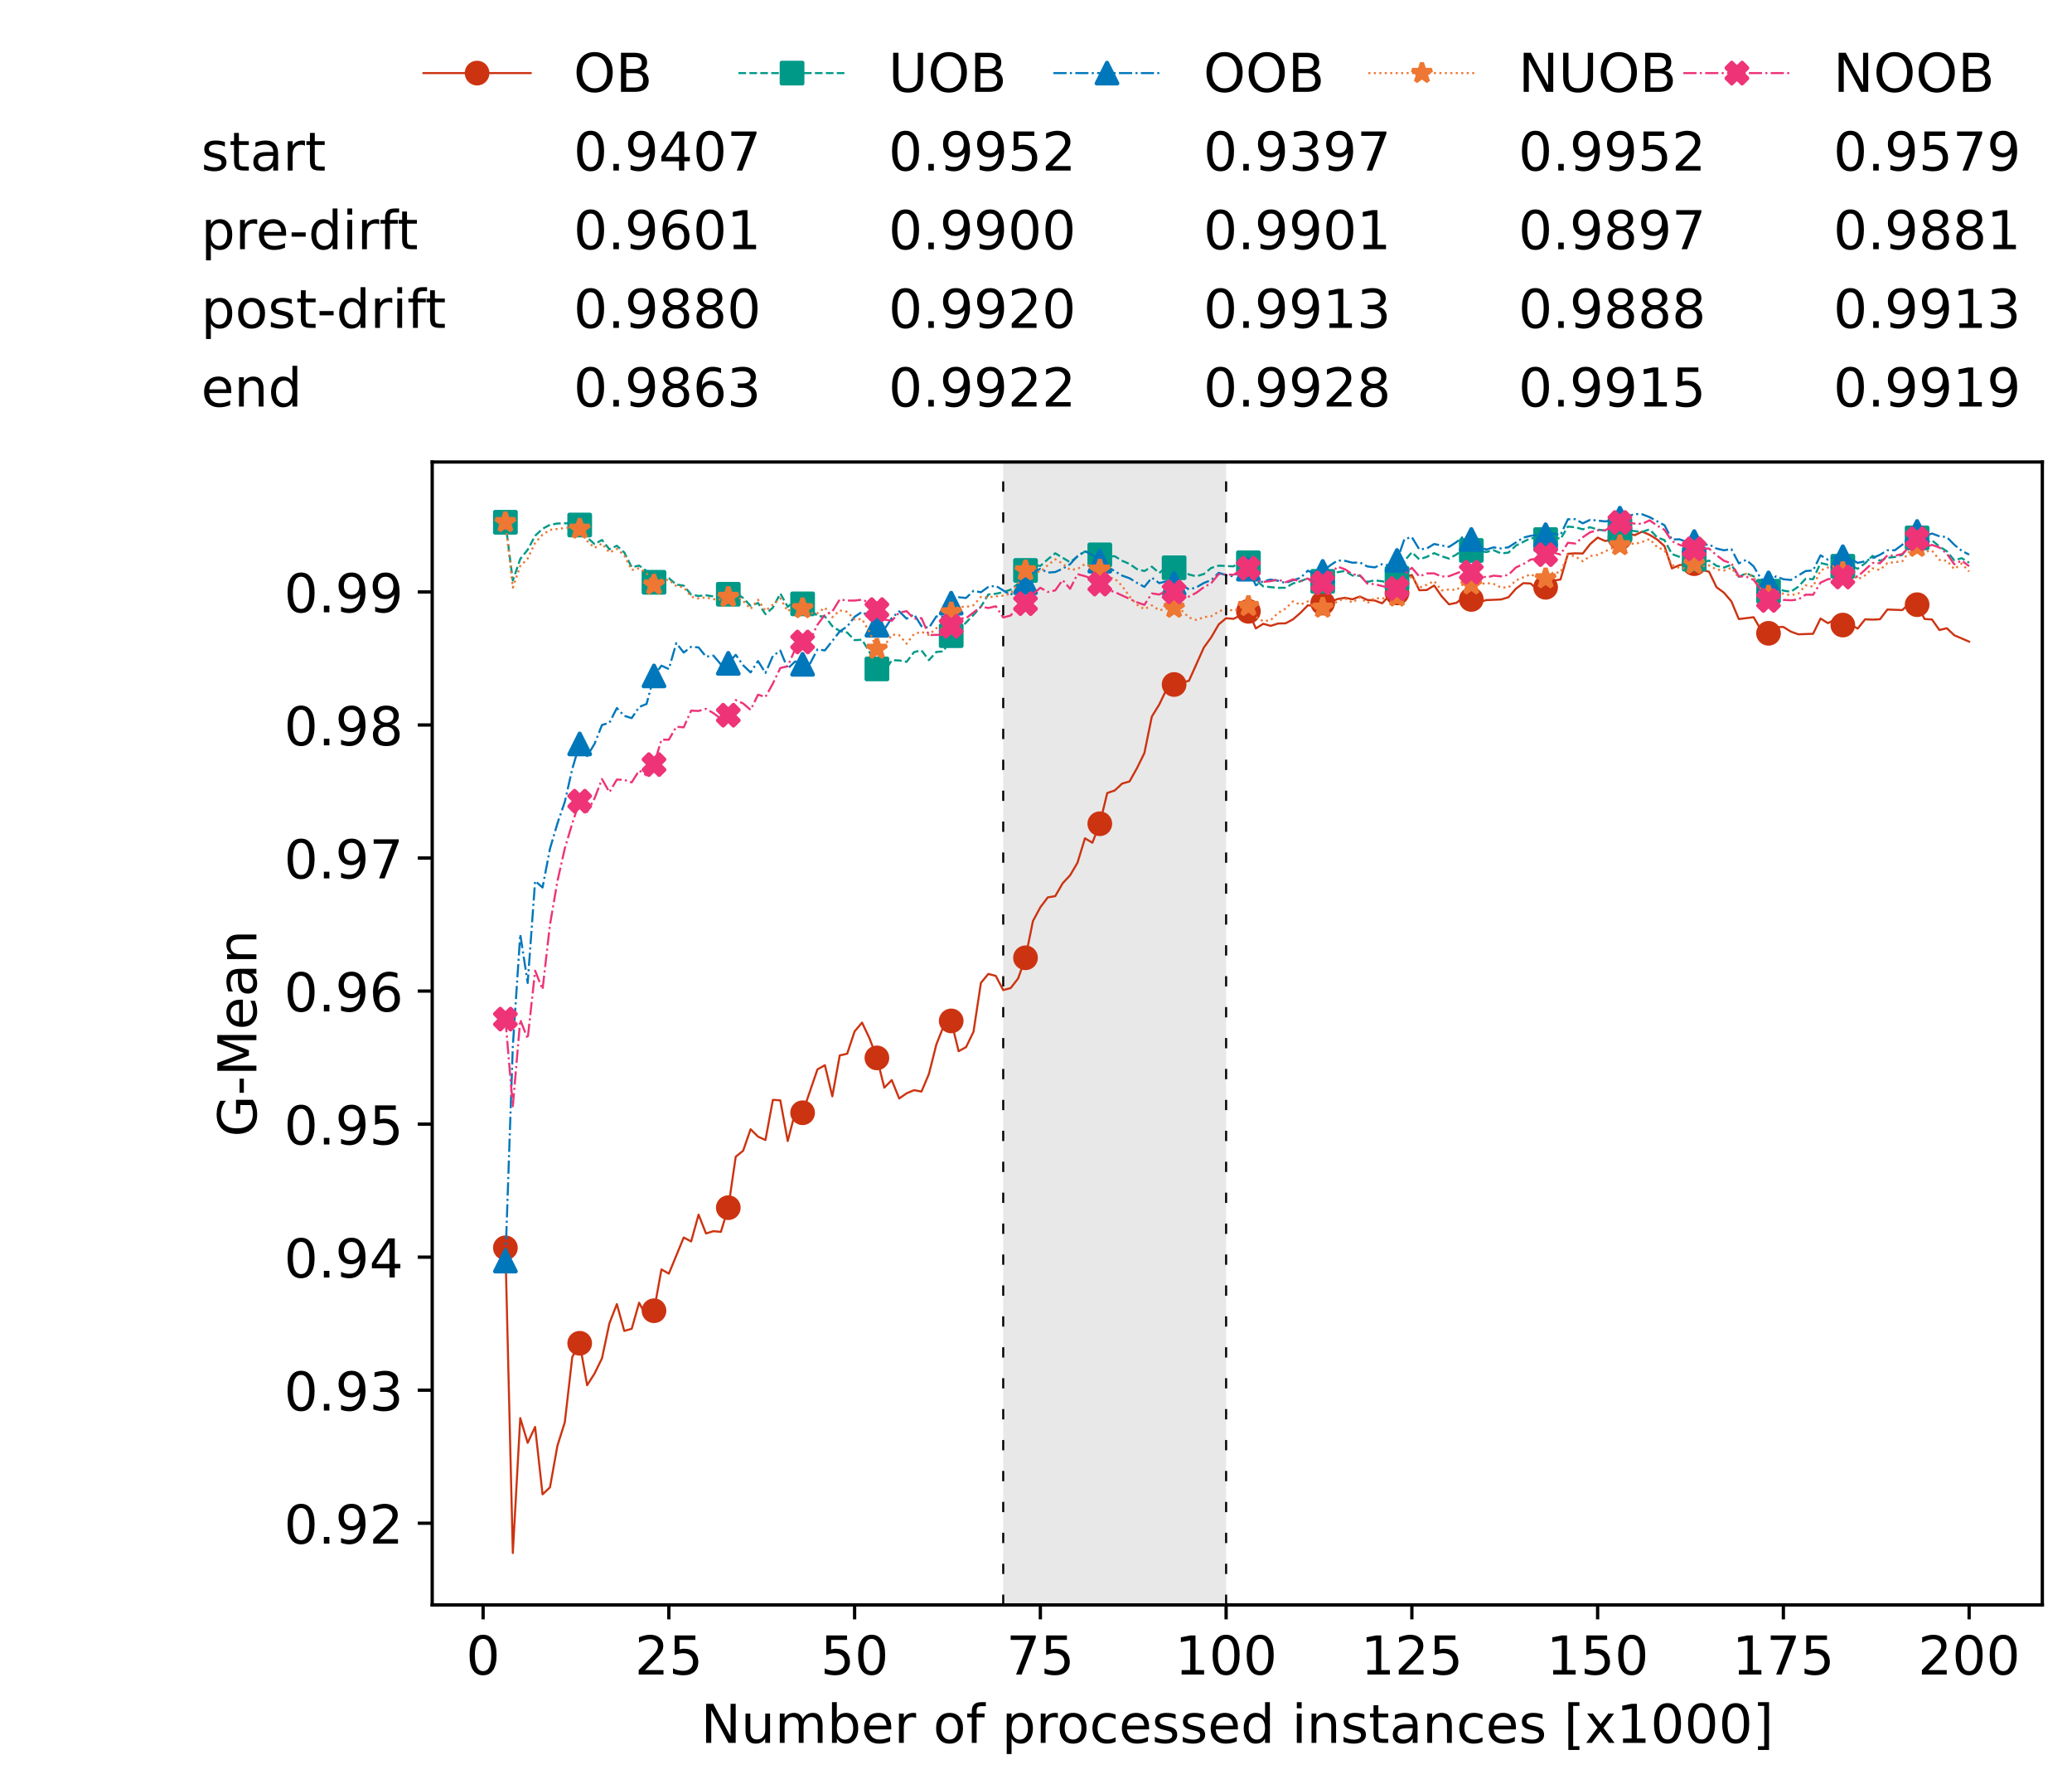 <?xml version="1.0" encoding="utf-8" standalone="no"?>
<!DOCTYPE svg PUBLIC "-//W3C//DTD SVG 1.1//EN"
  "http://www.w3.org/Graphics/SVG/1.1/DTD/svg11.dtd">
<!-- Created with matplotlib (https://matplotlib.org/) -->
<svg height="432.615pt" version="1.1" viewBox="0 0 502.65 432.615" width="502.65pt" xmlns="http://www.w3.org/2000/svg" xmlns:xlink="http://www.w3.org/1999/xlink">
 <defs>
  <style type="text/css">*{stroke-linecap:butt;stroke-linejoin:round;}</style>
 </defs>
 <g id="figure_1">
  <g id="patch_1">
   <path d="M 0 432.615 
L 502.65 432.615 
L 502.65 0 
L 0 0 
z
" style="fill:#ffffff;"/>
  </g>
  <g id="axes_1">
   <g id="patch_2">
    <path d="M 104.85 389.252 
L 495.45 389.252 
L 495.45 112.052 
L 104.85 112.052 
z
" style="fill:#ffffff;"/>
   </g>
   <g id="patch_3">
    <path clip-path="url(#p64a230ff78)" d="M 297.446 389.252 
L 297.446 112.052 
L 243.372 112.052 
L 243.372 389.252 
z
" style="fill:#d3d3d3;opacity:0.5;"/>
   </g>
   <g id="matplotlib.axis_1">
    <g id="xtick_1">
     <g id="line2d_1">
      <defs>
       <path d="M 0 0 
L 0 3.5 
" id="mbeb808cf0b" style="stroke:#000000;stroke-width:0.8;"/>
      </defs>
      <g>
       <use style="stroke:#000000;stroke-width:0.8;" x="117.197" xlink:href="#mbeb808cf0b" y="389.252"/>
      </g>
     </g>
     <g id="text_1">
      <!-- 0 -->
      <g transform="translate(113.061 406.13)scale(0.13 -0.13)">
       <defs>
        <path d="M 31.781 66.406 
Q 24.172 66.406 20.328 58.906 
Q 16.5 51.422 16.5 36.375 
Q 16.5 21.391 20.328 13.891 
Q 24.172 6.391 31.781 6.391 
Q 39.453 6.391 43.281 13.891 
Q 47.125 21.391 47.125 36.375 
Q 47.125 51.422 43.281 58.906 
Q 39.453 66.406 31.781 66.406 
z
M 31.781 74.219 
Q 44.047 74.219 50.516 64.516 
Q 56.984 54.828 56.984 36.375 
Q 56.984 17.969 50.516 8.266 
Q 44.047 -1.422 31.781 -1.422 
Q 19.531 -1.422 13.062 8.266 
Q 6.594 17.969 6.594 36.375 
Q 6.594 54.828 13.062 64.516 
Q 19.531 74.219 31.781 74.219 
z
" id="DejaVuSans-48"/>
       </defs>
       <use xlink:href="#DejaVuSans-48"/>
      </g>
     </g>
    </g>
    <g id="xtick_2">
     <g id="line2d_2">
      <g>
       <use style="stroke:#000000;stroke-width:0.8;" x="162.259" xlink:href="#mbeb808cf0b" y="389.252"/>
      </g>
     </g>
     <g id="text_2">
      <!-- 25 -->
      <g transform="translate(153.988 406.13)scale(0.13 -0.13)">
       <defs>
        <path d="M 19.188 8.297 
L 53.609 8.297 
L 53.609 0 
L 7.328 0 
L 7.328 8.297 
Q 12.938 14.109 22.625 23.891 
Q 32.328 33.688 34.812 36.531 
Q 39.547 41.844 41.422 45.531 
Q 43.312 49.219 43.312 52.781 
Q 43.312 58.594 39.234 62.25 
Q 35.156 65.922 28.609 65.922 
Q 23.969 65.922 18.812 64.312 
Q 13.672 62.703 7.812 59.422 
L 7.812 69.391 
Q 13.766 71.781 18.938 73 
Q 24.125 74.219 28.422 74.219 
Q 39.75 74.219 46.484 68.547 
Q 53.219 62.891 53.219 53.422 
Q 53.219 48.922 51.531 44.891 
Q 49.859 40.875 45.406 35.406 
Q 44.188 33.984 37.641 27.219 
Q 31.109 20.453 19.188 8.297 
z
" id="DejaVuSans-50"/>
        <path d="M 10.797 72.906 
L 49.516 72.906 
L 49.516 64.594 
L 19.828 64.594 
L 19.828 46.734 
Q 21.969 47.469 24.109 47.828 
Q 26.266 48.188 28.422 48.188 
Q 40.625 48.188 47.75 41.5 
Q 54.891 34.812 54.891 23.391 
Q 54.891 11.625 47.562 5.094 
Q 40.234 -1.422 26.906 -1.422 
Q 22.312 -1.422 17.547 -0.641 
Q 12.797 0.141 7.719 1.703 
L 7.719 11.625 
Q 12.109 9.234 16.797 8.062 
Q 21.484 6.891 26.703 6.891 
Q 35.156 6.891 40.078 11.328 
Q 45.016 15.766 45.016 23.391 
Q 45.016 31 40.078 35.438 
Q 35.156 39.891 26.703 39.891 
Q 22.75 39.891 18.812 39.016 
Q 14.891 38.141 10.797 36.281 
z
" id="DejaVuSans-53"/>
       </defs>
       <use xlink:href="#DejaVuSans-50"/>
       <use x="63.623" xlink:href="#DejaVuSans-53"/>
      </g>
     </g>
    </g>
    <g id="xtick_3">
     <g id="line2d_3">
      <g>
       <use style="stroke:#000000;stroke-width:0.8;" x="207.322" xlink:href="#mbeb808cf0b" y="389.252"/>
      </g>
     </g>
     <g id="text_3">
      <!-- 50 -->
      <g transform="translate(199.05 406.13)scale(0.13 -0.13)">
       <use xlink:href="#DejaVuSans-53"/>
       <use x="63.623" xlink:href="#DejaVuSans-48"/>
      </g>
     </g>
    </g>
    <g id="xtick_4">
     <g id="line2d_4">
      <g>
       <use style="stroke:#000000;stroke-width:0.8;" x="252.384" xlink:href="#mbeb808cf0b" y="389.252"/>
      </g>
     </g>
     <g id="text_4">
      <!-- 75 -->
      <g transform="translate(244.113 406.13)scale(0.13 -0.13)">
       <defs>
        <path d="M 8.203 72.906 
L 55.078 72.906 
L 55.078 68.703 
L 28.609 0 
L 18.312 0 
L 43.219 64.594 
L 8.203 64.594 
z
" id="DejaVuSans-55"/>
       </defs>
       <use xlink:href="#DejaVuSans-55"/>
       <use x="63.623" xlink:href="#DejaVuSans-53"/>
      </g>
     </g>
    </g>
    <g id="xtick_5">
     <g id="line2d_5">
      <g>
       <use style="stroke:#000000;stroke-width:0.8;" x="297.446" xlink:href="#mbeb808cf0b" y="389.252"/>
      </g>
     </g>
     <g id="text_5">
      <!-- 100 -->
      <g transform="translate(285.039 406.13)scale(0.13 -0.13)">
       <defs>
        <path d="M 12.406 8.297 
L 28.516 8.297 
L 28.516 63.922 
L 10.984 60.406 
L 10.984 69.391 
L 28.422 72.906 
L 38.281 72.906 
L 38.281 8.297 
L 54.391 8.297 
L 54.391 0 
L 12.406 0 
z
" id="DejaVuSans-49"/>
       </defs>
       <use xlink:href="#DejaVuSans-49"/>
       <use x="63.623" xlink:href="#DejaVuSans-48"/>
       <use x="127.246" xlink:href="#DejaVuSans-48"/>
      </g>
     </g>
    </g>
    <g id="xtick_6">
     <g id="line2d_6">
      <g>
       <use style="stroke:#000000;stroke-width:0.8;" x="342.509" xlink:href="#mbeb808cf0b" y="389.252"/>
      </g>
     </g>
     <g id="text_6">
      <!-- 125 -->
      <g transform="translate(330.102 406.13)scale(0.13 -0.13)">
       <use xlink:href="#DejaVuSans-49"/>
       <use x="63.623" xlink:href="#DejaVuSans-50"/>
       <use x="127.246" xlink:href="#DejaVuSans-53"/>
      </g>
     </g>
    </g>
    <g id="xtick_7">
     <g id="line2d_7">
      <g>
       <use style="stroke:#000000;stroke-width:0.8;" x="387.571" xlink:href="#mbeb808cf0b" y="389.252"/>
      </g>
     </g>
     <g id="text_7">
      <!-- 150 -->
      <g transform="translate(375.164 406.13)scale(0.13 -0.13)">
       <use xlink:href="#DejaVuSans-49"/>
       <use x="63.623" xlink:href="#DejaVuSans-53"/>
       <use x="127.246" xlink:href="#DejaVuSans-48"/>
      </g>
     </g>
    </g>
    <g id="xtick_8">
     <g id="line2d_8">
      <g>
       <use style="stroke:#000000;stroke-width:0.8;" x="432.633" xlink:href="#mbeb808cf0b" y="389.252"/>
      </g>
     </g>
     <g id="text_8">
      <!-- 175 -->
      <g transform="translate(420.226 406.13)scale(0.13 -0.13)">
       <use xlink:href="#DejaVuSans-49"/>
       <use x="63.623" xlink:href="#DejaVuSans-55"/>
       <use x="127.246" xlink:href="#DejaVuSans-53"/>
      </g>
     </g>
    </g>
    <g id="xtick_9">
     <g id="line2d_9">
      <g>
       <use style="stroke:#000000;stroke-width:0.8;" x="477.695" xlink:href="#mbeb808cf0b" y="389.252"/>
      </g>
     </g>
     <g id="text_9">
      <!-- 200 -->
      <g transform="translate(465.289 406.13)scale(0.13 -0.13)">
       <use xlink:href="#DejaVuSans-50"/>
       <use x="63.623" xlink:href="#DejaVuSans-48"/>
       <use x="127.246" xlink:href="#DejaVuSans-48"/>
      </g>
     </g>
    </g>
    <g id="text_10">
     <!-- Number of processed instances [x1000] -->
     <g transform="translate(170.025 422.711)scale(0.13 -0.13)">
      <defs>
       <path d="M 9.812 72.906 
L 23.094 72.906 
L 55.422 11.922 
L 55.422 72.906 
L 64.984 72.906 
L 64.984 0 
L 51.703 0 
L 19.391 60.984 
L 19.391 0 
L 9.812 0 
z
" id="DejaVuSans-78"/>
       <path d="M 8.5 21.578 
L 8.5 54.688 
L 17.484 54.688 
L 17.484 21.922 
Q 17.484 14.156 20.5 10.266 
Q 23.531 6.391 29.594 6.391 
Q 36.859 6.391 41.078 11.031 
Q 45.312 15.672 45.312 23.688 
L 45.312 54.688 
L 54.297 54.688 
L 54.297 0 
L 45.312 0 
L 45.312 8.406 
Q 42.047 3.422 37.719 1 
Q 33.406 -1.422 27.688 -1.422 
Q 18.266 -1.422 13.375 4.438 
Q 8.5 10.297 8.5 21.578 
z
M 31.109 56 
z
" id="DejaVuSans-117"/>
       <path d="M 52 44.188 
Q 55.375 50.25 60.062 53.125 
Q 64.75 56 71.094 56 
Q 79.641 56 84.281 50.016 
Q 88.922 44.047 88.922 33.016 
L 88.922 0 
L 79.891 0 
L 79.891 32.719 
Q 79.891 40.578 77.094 44.375 
Q 74.312 48.188 68.609 48.188 
Q 61.625 48.188 57.562 43.547 
Q 53.516 38.922 53.516 30.906 
L 53.516 0 
L 44.484 0 
L 44.484 32.719 
Q 44.484 40.625 41.703 44.406 
Q 38.922 48.188 33.109 48.188 
Q 26.219 48.188 22.156 43.531 
Q 18.109 38.875 18.109 30.906 
L 18.109 0 
L 9.078 0 
L 9.078 54.688 
L 18.109 54.688 
L 18.109 46.188 
Q 21.188 51.219 25.484 53.609 
Q 29.781 56 35.688 56 
Q 41.656 56 45.828 52.969 
Q 50 49.953 52 44.188 
z
" id="DejaVuSans-109"/>
       <path d="M 48.688 27.297 
Q 48.688 37.203 44.609 42.844 
Q 40.531 48.484 33.406 48.484 
Q 26.266 48.484 22.188 42.844 
Q 18.109 37.203 18.109 27.297 
Q 18.109 17.391 22.188 11.75 
Q 26.266 6.109 33.406 6.109 
Q 40.531 6.109 44.609 11.75 
Q 48.688 17.391 48.688 27.297 
z
M 18.109 46.391 
Q 20.953 51.266 25.266 53.625 
Q 29.594 56 35.594 56 
Q 45.562 56 51.781 48.094 
Q 58.016 40.188 58.016 27.297 
Q 58.016 14.406 51.781 6.484 
Q 45.562 -1.422 35.594 -1.422 
Q 29.594 -1.422 25.266 0.953 
Q 20.953 3.328 18.109 8.203 
L 18.109 0 
L 9.078 0 
L 9.078 75.984 
L 18.109 75.984 
z
" id="DejaVuSans-98"/>
       <path d="M 56.203 29.594 
L 56.203 25.203 
L 14.891 25.203 
Q 15.484 15.922 20.484 11.062 
Q 25.484 6.203 34.422 6.203 
Q 39.594 6.203 44.453 7.469 
Q 49.312 8.734 54.109 11.281 
L 54.109 2.781 
Q 49.266 0.734 44.188 -0.344 
Q 39.109 -1.422 33.891 -1.422 
Q 20.797 -1.422 13.156 6.188 
Q 5.516 13.812 5.516 26.812 
Q 5.516 40.234 12.766 48.109 
Q 20.016 56 32.328 56 
Q 43.359 56 49.781 48.891 
Q 56.203 41.797 56.203 29.594 
z
M 47.219 32.234 
Q 47.125 39.594 43.094 43.984 
Q 39.062 48.391 32.422 48.391 
Q 24.906 48.391 20.391 44.141 
Q 15.875 39.891 15.188 32.172 
z
" id="DejaVuSans-101"/>
       <path d="M 41.109 46.297 
Q 39.594 47.172 37.812 47.578 
Q 36.031 48 33.891 48 
Q 26.266 48 22.188 43.047 
Q 18.109 38.094 18.109 28.812 
L 18.109 0 
L 9.078 0 
L 9.078 54.688 
L 18.109 54.688 
L 18.109 46.188 
Q 20.953 51.172 25.484 53.578 
Q 30.031 56 36.531 56 
Q 37.453 56 38.578 55.875 
Q 39.703 55.766 41.062 55.516 
z
" id="DejaVuSans-114"/>
       <path id="DejaVuSans-32"/>
       <path d="M 30.609 48.391 
Q 23.391 48.391 19.188 42.75 
Q 14.984 37.109 14.984 27.297 
Q 14.984 17.484 19.156 11.844 
Q 23.344 6.203 30.609 6.203 
Q 37.797 6.203 41.984 11.859 
Q 46.188 17.531 46.188 27.297 
Q 46.188 37.016 41.984 42.703 
Q 37.797 48.391 30.609 48.391 
z
M 30.609 56 
Q 42.328 56 49.016 48.375 
Q 55.719 40.766 55.719 27.297 
Q 55.719 13.875 49.016 6.219 
Q 42.328 -1.422 30.609 -1.422 
Q 18.844 -1.422 12.172 6.219 
Q 5.516 13.875 5.516 27.297 
Q 5.516 40.766 12.172 48.375 
Q 18.844 56 30.609 56 
z
" id="DejaVuSans-111"/>
       <path d="M 37.109 75.984 
L 37.109 68.5 
L 28.516 68.5 
Q 23.688 68.5 21.797 66.547 
Q 19.922 64.594 19.922 59.516 
L 19.922 54.688 
L 34.719 54.688 
L 34.719 47.703 
L 19.922 47.703 
L 19.922 0 
L 10.891 0 
L 10.891 47.703 
L 2.297 47.703 
L 2.297 54.688 
L 10.891 54.688 
L 10.891 58.5 
Q 10.891 67.625 15.141 71.797 
Q 19.391 75.984 28.609 75.984 
z
" id="DejaVuSans-102"/>
       <path d="M 18.109 8.203 
L 18.109 -20.797 
L 9.078 -20.797 
L 9.078 54.688 
L 18.109 54.688 
L 18.109 46.391 
Q 20.953 51.266 25.266 53.625 
Q 29.594 56 35.594 56 
Q 45.562 56 51.781 48.094 
Q 58.016 40.188 58.016 27.297 
Q 58.016 14.406 51.781 6.484 
Q 45.562 -1.422 35.594 -1.422 
Q 29.594 -1.422 25.266 0.953 
Q 20.953 3.328 18.109 8.203 
z
M 48.688 27.297 
Q 48.688 37.203 44.609 42.844 
Q 40.531 48.484 33.406 48.484 
Q 26.266 48.484 22.188 42.844 
Q 18.109 37.203 18.109 27.297 
Q 18.109 17.391 22.188 11.75 
Q 26.266 6.109 33.406 6.109 
Q 40.531 6.109 44.609 11.75 
Q 48.688 17.391 48.688 27.297 
z
" id="DejaVuSans-112"/>
       <path d="M 48.781 52.594 
L 48.781 44.188 
Q 44.969 46.297 41.141 47.344 
Q 37.312 48.391 33.406 48.391 
Q 24.656 48.391 19.812 42.844 
Q 14.984 37.312 14.984 27.297 
Q 14.984 17.281 19.812 11.734 
Q 24.656 6.203 33.406 6.203 
Q 37.312 6.203 41.141 7.25 
Q 44.969 8.297 48.781 10.406 
L 48.781 2.094 
Q 45.016 0.344 40.984 -0.531 
Q 36.969 -1.422 32.422 -1.422 
Q 20.062 -1.422 12.781 6.344 
Q 5.516 14.109 5.516 27.297 
Q 5.516 40.672 12.859 48.328 
Q 20.219 56 33.016 56 
Q 37.156 56 41.109 55.141 
Q 45.062 54.297 48.781 52.594 
z
" id="DejaVuSans-99"/>
       <path d="M 44.281 53.078 
L 44.281 44.578 
Q 40.484 46.531 36.375 47.5 
Q 32.281 48.484 27.875 48.484 
Q 21.188 48.484 17.844 46.438 
Q 14.5 44.391 14.5 40.281 
Q 14.5 37.156 16.891 35.375 
Q 19.281 33.594 26.516 31.984 
L 29.594 31.297 
Q 39.156 29.25 43.188 25.516 
Q 47.219 21.781 47.219 15.094 
Q 47.219 7.469 41.188 3.016 
Q 35.156 -1.422 24.609 -1.422 
Q 20.219 -1.422 15.453 -0.562 
Q 10.688 0.297 5.422 2 
L 5.422 11.281 
Q 10.406 8.688 15.234 7.391 
Q 20.062 6.109 24.812 6.109 
Q 31.156 6.109 34.562 8.281 
Q 37.984 10.453 37.984 14.406 
Q 37.984 18.062 35.516 20.016 
Q 33.062 21.969 24.703 23.781 
L 21.578 24.516 
Q 13.234 26.266 9.516 29.906 
Q 5.812 33.547 5.812 39.891 
Q 5.812 47.609 11.281 51.797 
Q 16.75 56 26.812 56 
Q 31.781 56 36.172 55.266 
Q 40.578 54.547 44.281 53.078 
z
" id="DejaVuSans-115"/>
       <path d="M 45.406 46.391 
L 45.406 75.984 
L 54.391 75.984 
L 54.391 0 
L 45.406 0 
L 45.406 8.203 
Q 42.578 3.328 38.25 0.953 
Q 33.938 -1.422 27.875 -1.422 
Q 17.969 -1.422 11.734 6.484 
Q 5.516 14.406 5.516 27.297 
Q 5.516 40.188 11.734 48.094 
Q 17.969 56 27.875 56 
Q 33.938 56 38.25 53.625 
Q 42.578 51.266 45.406 46.391 
z
M 14.797 27.297 
Q 14.797 17.391 18.875 11.75 
Q 22.953 6.109 30.078 6.109 
Q 37.203 6.109 41.297 11.75 
Q 45.406 17.391 45.406 27.297 
Q 45.406 37.203 41.297 42.844 
Q 37.203 48.484 30.078 48.484 
Q 22.953 48.484 18.875 42.844 
Q 14.797 37.203 14.797 27.297 
z
" id="DejaVuSans-100"/>
       <path d="M 9.422 54.688 
L 18.406 54.688 
L 18.406 0 
L 9.422 0 
z
M 9.422 75.984 
L 18.406 75.984 
L 18.406 64.594 
L 9.422 64.594 
z
" id="DejaVuSans-105"/>
       <path d="M 54.891 33.016 
L 54.891 0 
L 45.906 0 
L 45.906 32.719 
Q 45.906 40.484 42.875 44.328 
Q 39.844 48.188 33.797 48.188 
Q 26.516 48.188 22.312 43.547 
Q 18.109 38.922 18.109 30.906 
L 18.109 0 
L 9.078 0 
L 9.078 54.688 
L 18.109 54.688 
L 18.109 46.188 
Q 21.344 51.125 25.703 53.562 
Q 30.078 56 35.797 56 
Q 45.219 56 50.047 50.172 
Q 54.891 44.344 54.891 33.016 
z
" id="DejaVuSans-110"/>
       <path d="M 18.312 70.219 
L 18.312 54.688 
L 36.812 54.688 
L 36.812 47.703 
L 18.312 47.703 
L 18.312 18.016 
Q 18.312 11.328 20.141 9.422 
Q 21.969 7.516 27.594 7.516 
L 36.812 7.516 
L 36.812 0 
L 27.594 0 
Q 17.188 0 13.234 3.875 
Q 9.281 7.766 9.281 18.016 
L 9.281 47.703 
L 2.688 47.703 
L 2.688 54.688 
L 9.281 54.688 
L 9.281 70.219 
z
" id="DejaVuSans-116"/>
       <path d="M 34.281 27.484 
Q 23.391 27.484 19.188 25 
Q 14.984 22.516 14.984 16.5 
Q 14.984 11.719 18.141 8.906 
Q 21.297 6.109 26.703 6.109 
Q 34.188 6.109 38.703 11.406 
Q 43.219 16.703 43.219 25.484 
L 43.219 27.484 
z
M 52.203 31.203 
L 52.203 0 
L 43.219 0 
L 43.219 8.297 
Q 40.141 3.328 35.547 0.953 
Q 30.953 -1.422 24.312 -1.422 
Q 15.922 -1.422 10.953 3.297 
Q 6 8.016 6 15.922 
Q 6 25.141 12.172 29.828 
Q 18.359 34.516 30.609 34.516 
L 43.219 34.516 
L 43.219 35.406 
Q 43.219 41.609 39.141 45 
Q 35.062 48.391 27.688 48.391 
Q 23 48.391 18.547 47.266 
Q 14.109 46.141 10.016 43.891 
L 10.016 52.203 
Q 14.938 54.109 19.578 55.047 
Q 24.219 56 28.609 56 
Q 40.484 56 46.344 49.844 
Q 52.203 43.703 52.203 31.203 
z
" id="DejaVuSans-97"/>
       <path d="M 8.594 75.984 
L 29.297 75.984 
L 29.297 69 
L 17.578 69 
L 17.578 -6.203 
L 29.297 -6.203 
L 29.297 -13.188 
L 8.594 -13.188 
z
" id="DejaVuSans-91"/>
       <path d="M 54.891 54.688 
L 35.109 28.078 
L 55.906 0 
L 45.312 0 
L 29.391 21.484 
L 13.484 0 
L 2.875 0 
L 24.125 28.609 
L 4.688 54.688 
L 15.281 54.688 
L 29.781 35.203 
L 44.281 54.688 
z
" id="DejaVuSans-120"/>
       <path d="M 30.422 75.984 
L 30.422 -13.188 
L 9.719 -13.188 
L 9.719 -6.203 
L 21.391 -6.203 
L 21.391 69 
L 9.719 69 
L 9.719 75.984 
z
" id="DejaVuSans-93"/>
      </defs>
      <use xlink:href="#DejaVuSans-78"/>
      <use x="74.805" xlink:href="#DejaVuSans-117"/>
      <use x="138.184" xlink:href="#DejaVuSans-109"/>
      <use x="235.596" xlink:href="#DejaVuSans-98"/>
      <use x="299.072" xlink:href="#DejaVuSans-101"/>
      <use x="360.596" xlink:href="#DejaVuSans-114"/>
      <use x="401.709" xlink:href="#DejaVuSans-32"/>
      <use x="433.496" xlink:href="#DejaVuSans-111"/>
      <use x="494.678" xlink:href="#DejaVuSans-102"/>
      <use x="529.883" xlink:href="#DejaVuSans-32"/>
      <use x="561.67" xlink:href="#DejaVuSans-112"/>
      <use x="625.146" xlink:href="#DejaVuSans-114"/>
      <use x="664.01" xlink:href="#DejaVuSans-111"/>
      <use x="725.191" xlink:href="#DejaVuSans-99"/>
      <use x="780.172" xlink:href="#DejaVuSans-101"/>
      <use x="841.695" xlink:href="#DejaVuSans-115"/>
      <use x="893.795" xlink:href="#DejaVuSans-115"/>
      <use x="945.895" xlink:href="#DejaVuSans-101"/>
      <use x="1007.418" xlink:href="#DejaVuSans-100"/>
      <use x="1070.895" xlink:href="#DejaVuSans-32"/>
      <use x="1102.682" xlink:href="#DejaVuSans-105"/>
      <use x="1130.465" xlink:href="#DejaVuSans-110"/>
      <use x="1193.844" xlink:href="#DejaVuSans-115"/>
      <use x="1245.943" xlink:href="#DejaVuSans-116"/>
      <use x="1285.152" xlink:href="#DejaVuSans-97"/>
      <use x="1346.432" xlink:href="#DejaVuSans-110"/>
      <use x="1409.811" xlink:href="#DejaVuSans-99"/>
      <use x="1464.791" xlink:href="#DejaVuSans-101"/>
      <use x="1526.314" xlink:href="#DejaVuSans-115"/>
      <use x="1578.414" xlink:href="#DejaVuSans-32"/>
      <use x="1610.201" xlink:href="#DejaVuSans-91"/>
      <use x="1649.215" xlink:href="#DejaVuSans-120"/>
      <use x="1708.395" xlink:href="#DejaVuSans-49"/>
      <use x="1772.018" xlink:href="#DejaVuSans-48"/>
      <use x="1835.641" xlink:href="#DejaVuSans-48"/>
      <use x="1899.264" xlink:href="#DejaVuSans-48"/>
      <use x="1962.887" xlink:href="#DejaVuSans-93"/>
     </g>
    </g>
   </g>
   <g id="matplotlib.axis_2">
    <g id="ytick_1">
     <g id="line2d_10">
      <defs>
       <path d="M 0 0 
L -3.5 0 
" id="m326c19f10f" style="stroke:#000000;stroke-width:0.8;"/>
      </defs>
      <g>
       <use style="stroke:#000000;stroke-width:0.8;" x="104.85" xlink:href="#m326c19f10f" y="369.435"/>
      </g>
     </g>
     <g id="text_11">
      <!-- 0.92 -->
      <g transform="translate(68.905 374.374)scale(0.13 -0.13)">
       <defs>
        <path d="M 10.688 12.406 
L 21 12.406 
L 21 0 
L 10.688 0 
z
" id="DejaVuSans-46"/>
        <path d="M 10.984 1.516 
L 10.984 10.5 
Q 14.703 8.734 18.5 7.812 
Q 22.312 6.891 25.984 6.891 
Q 35.75 6.891 40.891 13.453 
Q 46.047 20.016 46.781 33.406 
Q 43.953 29.203 39.594 26.953 
Q 35.25 24.703 29.984 24.703 
Q 19.047 24.703 12.672 31.312 
Q 6.297 37.938 6.297 49.422 
Q 6.297 60.641 12.938 67.422 
Q 19.578 74.219 30.609 74.219 
Q 43.266 74.219 49.922 64.516 
Q 56.594 54.828 56.594 36.375 
Q 56.594 19.141 48.406 8.859 
Q 40.234 -1.422 26.422 -1.422 
Q 22.703 -1.422 18.891 -0.688 
Q 15.094 0.047 10.984 1.516 
z
M 30.609 32.422 
Q 37.25 32.422 41.125 36.953 
Q 45.016 41.5 45.016 49.422 
Q 45.016 57.281 41.125 61.844 
Q 37.25 66.406 30.609 66.406 
Q 23.969 66.406 20.094 61.844 
Q 16.219 57.281 16.219 49.422 
Q 16.219 41.5 20.094 36.953 
Q 23.969 32.422 30.609 32.422 
z
" id="DejaVuSans-57"/>
       </defs>
       <use xlink:href="#DejaVuSans-48"/>
       <use x="63.623" xlink:href="#DejaVuSans-46"/>
       <use x="95.41" xlink:href="#DejaVuSans-57"/>
       <use x="159.033" xlink:href="#DejaVuSans-50"/>
      </g>
     </g>
    </g>
    <g id="ytick_2">
     <g id="line2d_11">
      <g>
       <use style="stroke:#000000;stroke-width:0.8;" x="104.85" xlink:href="#m326c19f10f" y="337.168"/>
      </g>
     </g>
     <g id="text_12">
      <!-- 0.93 -->
      <g transform="translate(68.905 342.107)scale(0.13 -0.13)">
       <defs>
        <path d="M 40.578 39.312 
Q 47.656 37.797 51.625 33 
Q 55.609 28.219 55.609 21.188 
Q 55.609 10.406 48.188 4.484 
Q 40.766 -1.422 27.094 -1.422 
Q 22.516 -1.422 17.656 -0.516 
Q 12.797 0.391 7.625 2.203 
L 7.625 11.719 
Q 11.719 9.328 16.594 8.109 
Q 21.484 6.891 26.812 6.891 
Q 36.078 6.891 40.938 10.547 
Q 45.797 14.203 45.797 21.188 
Q 45.797 27.641 41.281 31.266 
Q 36.766 34.906 28.719 34.906 
L 20.219 34.906 
L 20.219 43.016 
L 29.109 43.016 
Q 36.375 43.016 40.234 45.922 
Q 44.094 48.828 44.094 54.297 
Q 44.094 59.906 40.109 62.906 
Q 36.141 65.922 28.719 65.922 
Q 24.656 65.922 20.016 65.031 
Q 15.375 64.156 9.812 62.312 
L 9.812 71.094 
Q 15.438 72.656 20.344 73.438 
Q 25.25 74.219 29.594 74.219 
Q 40.828 74.219 47.359 69.109 
Q 53.906 64.016 53.906 55.328 
Q 53.906 49.266 50.438 45.094 
Q 46.969 40.922 40.578 39.312 
z
" id="DejaVuSans-51"/>
       </defs>
       <use xlink:href="#DejaVuSans-48"/>
       <use x="63.623" xlink:href="#DejaVuSans-46"/>
       <use x="95.41" xlink:href="#DejaVuSans-57"/>
       <use x="159.033" xlink:href="#DejaVuSans-51"/>
      </g>
     </g>
    </g>
    <g id="ytick_3">
     <g id="line2d_12">
      <g>
       <use style="stroke:#000000;stroke-width:0.8;" x="104.85" xlink:href="#m326c19f10f" y="304.901"/>
      </g>
     </g>
     <g id="text_13">
      <!-- 0.94 -->
      <g transform="translate(68.905 309.84)scale(0.13 -0.13)">
       <defs>
        <path d="M 37.797 64.312 
L 12.891 25.391 
L 37.797 25.391 
z
M 35.203 72.906 
L 47.609 72.906 
L 47.609 25.391 
L 58.016 25.391 
L 58.016 17.188 
L 47.609 17.188 
L 47.609 0 
L 37.797 0 
L 37.797 17.188 
L 4.891 17.188 
L 4.891 26.703 
z
" id="DejaVuSans-52"/>
       </defs>
       <use xlink:href="#DejaVuSans-48"/>
       <use x="63.623" xlink:href="#DejaVuSans-46"/>
       <use x="95.41" xlink:href="#DejaVuSans-57"/>
       <use x="159.033" xlink:href="#DejaVuSans-52"/>
      </g>
     </g>
    </g>
    <g id="ytick_4">
     <g id="line2d_13">
      <g>
       <use style="stroke:#000000;stroke-width:0.8;" x="104.85" xlink:href="#m326c19f10f" y="272.634"/>
      </g>
     </g>
     <g id="text_14">
      <!-- 0.95 -->
      <g transform="translate(68.905 277.573)scale(0.13 -0.13)">
       <use xlink:href="#DejaVuSans-48"/>
       <use x="63.623" xlink:href="#DejaVuSans-46"/>
       <use x="95.41" xlink:href="#DejaVuSans-57"/>
       <use x="159.033" xlink:href="#DejaVuSans-53"/>
      </g>
     </g>
    </g>
    <g id="ytick_5">
     <g id="line2d_14">
      <g>
       <use style="stroke:#000000;stroke-width:0.8;" x="104.85" xlink:href="#m326c19f10f" y="240.367"/>
      </g>
     </g>
     <g id="text_15">
      <!-- 0.96 -->
      <g transform="translate(68.905 245.306)scale(0.13 -0.13)">
       <defs>
        <path d="M 33.016 40.375 
Q 26.375 40.375 22.484 35.828 
Q 18.609 31.297 18.609 23.391 
Q 18.609 15.531 22.484 10.953 
Q 26.375 6.391 33.016 6.391 
Q 39.656 6.391 43.531 10.953 
Q 47.406 15.531 47.406 23.391 
Q 47.406 31.297 43.531 35.828 
Q 39.656 40.375 33.016 40.375 
z
M 52.594 71.297 
L 52.594 62.312 
Q 48.875 64.062 45.094 64.984 
Q 41.312 65.922 37.594 65.922 
Q 27.828 65.922 22.672 59.328 
Q 17.531 52.734 16.797 39.406 
Q 19.672 43.656 24.016 45.922 
Q 28.375 48.188 33.594 48.188 
Q 44.578 48.188 50.953 41.516 
Q 57.328 34.859 57.328 23.391 
Q 57.328 12.156 50.688 5.359 
Q 44.047 -1.422 33.016 -1.422 
Q 20.359 -1.422 13.672 8.266 
Q 6.984 17.969 6.984 36.375 
Q 6.984 53.656 15.188 63.938 
Q 23.391 74.219 37.203 74.219 
Q 40.922 74.219 44.703 73.484 
Q 48.484 72.75 52.594 71.297 
z
" id="DejaVuSans-54"/>
       </defs>
       <use xlink:href="#DejaVuSans-48"/>
       <use x="63.623" xlink:href="#DejaVuSans-46"/>
       <use x="95.41" xlink:href="#DejaVuSans-57"/>
       <use x="159.033" xlink:href="#DejaVuSans-54"/>
      </g>
     </g>
    </g>
    <g id="ytick_6">
     <g id="line2d_15">
      <g>
       <use style="stroke:#000000;stroke-width:0.8;" x="104.85" xlink:href="#m326c19f10f" y="208.1"/>
      </g>
     </g>
     <g id="text_16">
      <!-- 0.97 -->
      <g transform="translate(68.905 213.039)scale(0.13 -0.13)">
       <use xlink:href="#DejaVuSans-48"/>
       <use x="63.623" xlink:href="#DejaVuSans-46"/>
       <use x="95.41" xlink:href="#DejaVuSans-57"/>
       <use x="159.033" xlink:href="#DejaVuSans-55"/>
      </g>
     </g>
    </g>
    <g id="ytick_7">
     <g id="line2d_16">
      <g>
       <use style="stroke:#000000;stroke-width:0.8;" x="104.85" xlink:href="#m326c19f10f" y="175.833"/>
      </g>
     </g>
     <g id="text_17">
      <!-- 0.98 -->
      <g transform="translate(68.905 180.772)scale(0.13 -0.13)">
       <defs>
        <path d="M 31.781 34.625 
Q 24.75 34.625 20.719 30.859 
Q 16.703 27.094 16.703 20.516 
Q 16.703 13.922 20.719 10.156 
Q 24.75 6.391 31.781 6.391 
Q 38.812 6.391 42.859 10.172 
Q 46.922 13.969 46.922 20.516 
Q 46.922 27.094 42.891 30.859 
Q 38.875 34.625 31.781 34.625 
z
M 21.922 38.812 
Q 15.578 40.375 12.031 44.719 
Q 8.5 49.078 8.5 55.328 
Q 8.5 64.062 14.719 69.141 
Q 20.953 74.219 31.781 74.219 
Q 42.672 74.219 48.875 69.141 
Q 55.078 64.062 55.078 55.328 
Q 55.078 49.078 51.531 44.719 
Q 48 40.375 41.703 38.812 
Q 48.828 37.156 52.797 32.312 
Q 56.781 27.484 56.781 20.516 
Q 56.781 9.906 50.312 4.234 
Q 43.844 -1.422 31.781 -1.422 
Q 19.734 -1.422 13.25 4.234 
Q 6.781 9.906 6.781 20.516 
Q 6.781 27.484 10.781 32.312 
Q 14.797 37.156 21.922 38.812 
z
M 18.312 54.391 
Q 18.312 48.734 21.844 45.562 
Q 25.391 42.391 31.781 42.391 
Q 38.141 42.391 41.719 45.562 
Q 45.312 48.734 45.312 54.391 
Q 45.312 60.062 41.719 63.234 
Q 38.141 66.406 31.781 66.406 
Q 25.391 66.406 21.844 63.234 
Q 18.312 60.062 18.312 54.391 
z
" id="DejaVuSans-56"/>
       </defs>
       <use xlink:href="#DejaVuSans-48"/>
       <use x="63.623" xlink:href="#DejaVuSans-46"/>
       <use x="95.41" xlink:href="#DejaVuSans-57"/>
       <use x="159.033" xlink:href="#DejaVuSans-56"/>
      </g>
     </g>
    </g>
    <g id="ytick_8">
     <g id="line2d_17">
      <g>
       <use style="stroke:#000000;stroke-width:0.8;" x="104.85" xlink:href="#m326c19f10f" y="143.566"/>
      </g>
     </g>
     <g id="text_18">
      <!-- 0.99 -->
      <g transform="translate(68.905 148.505)scale(0.13 -0.13)">
       <use xlink:href="#DejaVuSans-48"/>
       <use x="63.623" xlink:href="#DejaVuSans-46"/>
       <use x="95.41" xlink:href="#DejaVuSans-57"/>
       <use x="159.033" xlink:href="#DejaVuSans-57"/>
      </g>
     </g>
    </g>
    <g id="text_19">
     <!-- G-Mean -->
     <g transform="translate(62.201 275.744)rotate(-90)scale(0.13 -0.13)">
      <defs>
       <path d="M 59.516 10.406 
L 59.516 29.984 
L 43.406 29.984 
L 43.406 38.094 
L 69.281 38.094 
L 69.281 6.781 
Q 63.578 2.734 56.688 0.656 
Q 49.812 -1.422 42 -1.422 
Q 24.906 -1.422 15.25 8.562 
Q 5.609 18.562 5.609 36.375 
Q 5.609 54.25 15.25 64.234 
Q 24.906 74.219 42 74.219 
Q 49.125 74.219 55.547 72.453 
Q 61.969 70.703 67.391 67.281 
L 67.391 56.781 
Q 61.922 61.422 55.766 63.766 
Q 49.609 66.109 42.828 66.109 
Q 29.438 66.109 22.719 58.641 
Q 16.016 51.172 16.016 36.375 
Q 16.016 21.625 22.719 14.156 
Q 29.438 6.688 42.828 6.688 
Q 48.047 6.688 52.141 7.594 
Q 56.25 8.5 59.516 10.406 
z
" id="DejaVuSans-71"/>
       <path d="M 4.891 31.391 
L 31.203 31.391 
L 31.203 23.391 
L 4.891 23.391 
z
" id="DejaVuSans-45"/>
       <path d="M 9.812 72.906 
L 24.516 72.906 
L 43.109 23.297 
L 61.812 72.906 
L 76.516 72.906 
L 76.516 0 
L 66.891 0 
L 66.891 64.016 
L 48.094 14.016 
L 38.188 14.016 
L 19.391 64.016 
L 19.391 0 
L 9.812 0 
z
" id="DejaVuSans-77"/>
      </defs>
      <use xlink:href="#DejaVuSans-71"/>
      <use x="77.49" xlink:href="#DejaVuSans-45"/>
      <use x="113.574" xlink:href="#DejaVuSans-77"/>
      <use x="199.854" xlink:href="#DejaVuSans-101"/>
      <use x="261.377" xlink:href="#DejaVuSans-97"/>
      <use x="322.656" xlink:href="#DejaVuSans-110"/>
     </g>
    </g>
   </g>
   <g id="line2d_18"/>
   <g id="line2d_19"/>
   <g id="line2d_20"/>
   <g id="line2d_21"/>
   <g id="line2d_22"/>
   <g id="line2d_23">
    <path clip-path="url(#p64a230ff78)" d="M 122.605 302.637 
L 124.407 376.652 
L 126.21 343.938 
L 128.012 349.934 
L 129.815 346.08 
L 131.617 362.42 
L 133.419 360.739 
L 135.222 350.656 
L 137.024 344.919 
L 138.827 329.141 
L 140.629 325.79 
L 142.432 335.969 
L 144.234 333.13 
L 146.037 329.424 
L 147.839 320.943 
L 149.642 316.289 
L 151.444 322.795 
L 153.247 322.275 
L 155.049 315.959 
L 156.852 319.347 
L 158.654 317.895 
L 160.457 307.877 
L 162.259 308.902 
L 165.864 300.136 
L 167.667 301.088 
L 169.469 294.591 
L 171.272 299.158 
L 173.074 298.602 
L 174.877 298.771 
L 176.679 292.905 
L 178.482 280.538 
L 180.284 279.078 
L 182.087 273.881 
L 183.889 275.664 
L 185.692 276.495 
L 187.494 266.749 
L 189.297 266.878 
L 191.099 276.743 
L 192.902 269.8 
L 194.704 269.88 
L 198.309 259.369 
L 200.112 258.343 
L 201.914 265.901 
L 203.717 255.978 
L 205.519 255.562 
L 207.322 250.144 
L 209.124 248.015 
L 210.927 251.806 
L 212.729 256.578 
L 214.532 263.793 
L 216.334 261.955 
L 218.137 266.422 
L 219.939 265.162 
L 221.742 264.405 
L 223.544 264.743 
L 225.347 260.481 
L 227.149 253.323 
L 228.952 248.771 
L 230.754 247.606 
L 232.557 254.957 
L 234.359 253.959 
L 236.162 250.243 
L 237.964 238.368 
L 239.767 236.21 
L 241.569 236.69 
L 243.372 240.133 
L 245.174 239.639 
L 246.976 237.331 
L 248.779 232.297 
L 250.581 223.38 
L 252.384 220.04 
L 254.186 217.643 
L 255.989 217.346 
L 257.791 214.228 
L 259.594 212.292 
L 261.396 209.224 
L 263.199 203.315 
L 265.001 204.388 
L 266.804 199.782 
L 268.606 192.332 
L 270.409 191.725 
L 272.211 190.05 
L 274.014 189.526 
L 275.816 186.313 
L 277.619 182.636 
L 279.421 173.803 
L 281.224 170.861 
L 283.026 167.12 
L 284.829 166.012 
L 288.434 165.106 
L 292.039 157.054 
L 293.841 154.56 
L 295.644 151.442 
L 297.446 149.936 
L 299.249 150.092 
L 302.854 148.273 
L 304.656 152.412 
L 306.459 151.291 
L 308.261 151.794 
L 310.064 151.22 
L 311.866 151.179 
L 313.669 150.215 
L 315.471 148.644 
L 317.274 146.807 
L 319.076 146.962 
L 320.879 146.265 
L 322.681 146.012 
L 324.484 145.287 
L 326.286 144.983 
L 328.089 145.346 
L 329.891 144.669 
L 331.694 145.506 
L 333.496 145.646 
L 335.299 146.33 
L 337.101 144.377 
L 338.904 143.804 
L 340.706 140.027 
L 342.509 139.445 
L 344.311 143.149 
L 346.114 143.102 
L 347.916 142.008 
L 349.719 144.603 
L 351.521 146.578 
L 353.324 146.2 
L 355.126 144.798 
L 358.731 146.069 
L 360.533 145.542 
L 364.138 145.396 
L 365.941 144.852 
L 367.743 142.788 
L 369.546 141.432 
L 371.348 141.527 
L 373.151 143.196 
L 374.953 142.443 
L 376.756 140.838 
L 378.558 140.545 
L 380.361 134.311 
L 382.163 134.196 
L 383.966 134.245 
L 385.768 131.95 
L 387.571 130.386 
L 389.373 131.201 
L 391.176 130.927 
L 392.978 130.428 
L 394.781 129.335 
L 396.583 129.798 
L 398.386 128.936 
L 400.188 129.724 
L 401.991 130.824 
L 403.793 132.457 
L 405.596 137.855 
L 407.398 137.074 
L 409.201 136.798 
L 411.003 136.711 
L 412.806 138.181 
L 414.608 138.667 
L 416.411 142.419 
L 418.213 143.743 
L 420.016 145.843 
L 421.818 150.142 
L 425.423 149.696 
L 427.226 152.831 
L 429.028 153.597 
L 430.831 152.096 
L 432.633 152.062 
L 434.436 153.181 
L 436.238 153.839 
L 439.843 153.713 
L 441.646 150.022 
L 443.448 151.137 
L 445.251 150.202 
L 447.053 151.599 
L 448.856 151.421 
L 450.658 152.455 
L 452.461 150.205 
L 454.263 150.28 
L 456.066 150.187 
L 457.868 147.827 
L 461.473 147.968 
L 463.276 146.286 
L 465.078 146.66 
L 466.881 150.118 
L 468.683 150.251 
L 470.485 152.798 
L 472.288 152.365 
L 474.09 154.068 
L 477.695 155.621 
L 477.695 155.621 
" style="fill:none;stroke:#cc3311;stroke-linecap:square;stroke-width:0.5;"/>
    <defs>
     <path d="M 0 2.5 
C 0.663 2.5 1.299 2.237 1.768 1.768 
C 2.237 1.299 2.5 0.663 2.5 0 
C 2.5 -0.663 2.237 -1.299 1.768 -1.768 
C 1.299 -2.237 0.663 -2.5 0 -2.5 
C -0.663 -2.5 -1.299 -2.237 -1.768 -1.768 
C -2.237 -1.299 -2.5 -0.663 -2.5 0 
C -2.5 0.663 -2.237 1.299 -1.768 1.768 
C -1.299 2.237 -0.663 2.5 0 2.5 
z
" id="m72347ea5f8" style="stroke:#cc3311;"/>
    </defs>
    <g clip-path="url(#p64a230ff78)">
     <use style="fill:#cc3311;stroke:#cc3311;" x="122.605" xlink:href="#m72347ea5f8" y="302.637"/>
     <use style="fill:#cc3311;stroke:#cc3311;" x="140.629" xlink:href="#m72347ea5f8" y="325.79"/>
     <use style="fill:#cc3311;stroke:#cc3311;" x="158.654" xlink:href="#m72347ea5f8" y="317.895"/>
     <use style="fill:#cc3311;stroke:#cc3311;" x="176.679" xlink:href="#m72347ea5f8" y="292.905"/>
     <use style="fill:#cc3311;stroke:#cc3311;" x="194.704" xlink:href="#m72347ea5f8" y="269.88"/>
     <use style="fill:#cc3311;stroke:#cc3311;" x="212.729" xlink:href="#m72347ea5f8" y="256.578"/>
     <use style="fill:#cc3311;stroke:#cc3311;" x="230.754" xlink:href="#m72347ea5f8" y="247.606"/>
     <use style="fill:#cc3311;stroke:#cc3311;" x="248.779" xlink:href="#m72347ea5f8" y="232.297"/>
     <use style="fill:#cc3311;stroke:#cc3311;" x="266.804" xlink:href="#m72347ea5f8" y="199.782"/>
     <use style="fill:#cc3311;stroke:#cc3311;" x="284.829" xlink:href="#m72347ea5f8" y="166.012"/>
     <use style="fill:#cc3311;stroke:#cc3311;" x="302.854" xlink:href="#m72347ea5f8" y="148.273"/>
     <use style="fill:#cc3311;stroke:#cc3311;" x="320.879" xlink:href="#m72347ea5f8" y="146.265"/>
     <use style="fill:#cc3311;stroke:#cc3311;" x="338.904" xlink:href="#m72347ea5f8" y="143.804"/>
     <use style="fill:#cc3311;stroke:#cc3311;" x="356.928" xlink:href="#m72347ea5f8" y="145.387"/>
     <use style="fill:#cc3311;stroke:#cc3311;" x="374.953" xlink:href="#m72347ea5f8" y="142.443"/>
     <use style="fill:#cc3311;stroke:#cc3311;" x="392.978" xlink:href="#m72347ea5f8" y="130.428"/>
     <use style="fill:#cc3311;stroke:#cc3311;" x="411.003" xlink:href="#m72347ea5f8" y="136.711"/>
     <use style="fill:#cc3311;stroke:#cc3311;" x="429.028" xlink:href="#m72347ea5f8" y="153.597"/>
     <use style="fill:#cc3311;stroke:#cc3311;" x="447.053" xlink:href="#m72347ea5f8" y="151.599"/>
     <use style="fill:#cc3311;stroke:#cc3311;" x="465.078" xlink:href="#m72347ea5f8" y="146.66"/>
    </g>
   </g>
   <g id="line2d_24"/>
   <g id="line2d_25"/>
   <g id="line2d_26"/>
   <g id="line2d_27"/>
   <g id="line2d_28">
    <path clip-path="url(#p64a230ff78)" d="M 122.605 126.669 
L 124.407 140.806 
L 126.21 135.557 
L 128.012 133.335 
L 129.815 129.943 
L 131.617 128.247 
L 133.419 127.282 
L 135.222 126.969 
L 138.827 126.881 
L 140.629 127.335 
L 142.432 130.337 
L 144.234 131.962 
L 146.037 130.967 
L 147.839 133.215 
L 149.642 132.369 
L 151.444 133.992 
L 153.247 137.582 
L 155.049 137.173 
L 156.852 138.476 
L 158.654 141.228 
L 160.457 140.066 
L 162.259 140.225 
L 164.062 141.784 
L 165.864 142.034 
L 167.667 144.207 
L 169.469 144.544 
L 171.272 144.375 
L 173.074 144.645 
L 174.877 144.729 
L 176.679 144.127 
L 178.482 143.735 
L 180.284 145.037 
L 182.087 146.935 
L 183.889 146.246 
L 185.692 148.955 
L 187.494 147.379 
L 189.297 143.941 
L 191.099 147.179 
L 192.902 145.591 
L 194.704 146.46 
L 196.507 147.645 
L 198.309 149.437 
L 200.112 149.516 
L 201.914 151.862 
L 203.717 153.066 
L 205.519 153.415 
L 207.322 155.256 
L 209.124 155.162 
L 210.927 158.117 
L 212.729 162.237 
L 214.532 163 
L 216.334 160.117 
L 218.137 160.187 
L 219.939 160.518 
L 221.742 158.156 
L 223.544 157.725 
L 225.347 160.107 
L 227.149 158.125 
L 228.952 157.968 
L 230.754 154.173 
L 232.557 152.824 
L 236.162 149.142 
L 237.964 147.136 
L 239.767 144.183 
L 241.569 144.008 
L 243.372 143.614 
L 245.174 143.018 
L 246.976 141.552 
L 248.779 138.36 
L 250.581 136.983 
L 252.384 137.249 
L 254.186 135.644 
L 255.989 134.188 
L 259.594 136.364 
L 261.396 134.975 
L 263.199 133.745 
L 265.001 134.23 
L 268.606 134.99 
L 270.409 134.903 
L 272.211 136 
L 274.014 136.772 
L 275.816 138.027 
L 277.619 138.503 
L 279.421 137.431 
L 281.224 138.977 
L 283.026 137.478 
L 284.829 137.704 
L 286.631 137.796 
L 288.434 139.347 
L 290.236 139.774 
L 292.039 139.216 
L 293.841 137.743 
L 295.644 137.188 
L 299.249 137.36 
L 301.051 136.113 
L 302.854 136.496 
L 304.656 140.701 
L 306.459 142.218 
L 310.064 142.572 
L 311.866 142.55 
L 313.669 141.5 
L 315.471 140.978 
L 317.274 140.254 
L 319.076 141.364 
L 322.681 140.572 
L 324.484 138.775 
L 326.286 138.46 
L 328.089 139.589 
L 329.891 139.642 
L 331.694 141.124 
L 333.496 140.761 
L 335.299 140.978 
L 337.101 141.325 
L 338.904 140.268 
L 340.706 136.04 
L 342.509 133.937 
L 344.311 135.665 
L 346.114 135.065 
L 347.916 134.15 
L 349.719 134.91 
L 351.521 135.474 
L 353.324 134.487 
L 355.126 133.087 
L 356.928 133.504 
L 358.731 133.537 
L 360.533 133.895 
L 362.336 133.445 
L 364.138 134.217 
L 365.941 134.03 
L 367.743 132.329 
L 371.348 130.512 
L 373.151 130.604 
L 374.953 130.871 
L 376.756 129.979 
L 378.558 130.762 
L 380.361 127.718 
L 382.163 127.877 
L 383.966 128.37 
L 385.768 127.873 
L 387.571 128.432 
L 389.373 128.702 
L 392.978 128.551 
L 394.781 128.537 
L 396.583 128.827 
L 398.386 128.992 
L 400.188 128.386 
L 401.991 130.324 
L 403.793 131.002 
L 405.596 134.377 
L 407.398 135.046 
L 409.201 135.966 
L 411.003 135.613 
L 412.806 136.393 
L 414.608 135.966 
L 416.411 137.225 
L 418.213 137.646 
L 420.016 136.966 
L 421.818 139.902 
L 423.621 139.054 
L 425.423 139.765 
L 427.226 142.717 
L 429.028 143.388 
L 430.831 142.367 
L 432.633 143.248 
L 434.436 143.526 
L 436.238 142.294 
L 438.041 140.357 
L 439.843 140.482 
L 441.646 136.552 
L 443.448 136.967 
L 445.251 136.594 
L 447.053 137.337 
L 448.856 137.158 
L 450.658 137.952 
L 452.461 136.608 
L 454.263 134.813 
L 456.066 136.018 
L 457.868 135.276 
L 459.671 135.095 
L 461.473 134.568 
L 463.276 132.159 
L 465.078 130.465 
L 466.881 131.706 
L 468.683 131.052 
L 470.485 132.55 
L 472.288 133.701 
L 474.09 135.904 
L 475.893 135.376 
L 477.695 136.477 
L 477.695 136.477 
" style="fill:none;stroke:#009988;stroke-dasharray:1.85,0.8;stroke-dashoffset:0;stroke-width:0.5;"/>
    <defs>
     <path d="M -2.5 2.5 
L 2.5 2.5 
L 2.5 -2.5 
L -2.5 -2.5 
z
" id="m5afffbba5f" style="stroke:#009988;stroke-linejoin:miter;"/>
    </defs>
    <g clip-path="url(#p64a230ff78)">
     <use style="fill:#009988;stroke:#009988;stroke-linejoin:miter;" x="122.605" xlink:href="#m5afffbba5f" y="126.669"/>
     <use style="fill:#009988;stroke:#009988;stroke-linejoin:miter;" x="140.629" xlink:href="#m5afffbba5f" y="127.335"/>
     <use style="fill:#009988;stroke:#009988;stroke-linejoin:miter;" x="158.654" xlink:href="#m5afffbba5f" y="141.228"/>
     <use style="fill:#009988;stroke:#009988;stroke-linejoin:miter;" x="176.679" xlink:href="#m5afffbba5f" y="144.127"/>
     <use style="fill:#009988;stroke:#009988;stroke-linejoin:miter;" x="194.704" xlink:href="#m5afffbba5f" y="146.46"/>
     <use style="fill:#009988;stroke:#009988;stroke-linejoin:miter;" x="212.729" xlink:href="#m5afffbba5f" y="162.237"/>
     <use style="fill:#009988;stroke:#009988;stroke-linejoin:miter;" x="230.754" xlink:href="#m5afffbba5f" y="154.173"/>
     <use style="fill:#009988;stroke:#009988;stroke-linejoin:miter;" x="248.779" xlink:href="#m5afffbba5f" y="138.36"/>
     <use style="fill:#009988;stroke:#009988;stroke-linejoin:miter;" x="266.804" xlink:href="#m5afffbba5f" y="134.576"/>
     <use style="fill:#009988;stroke:#009988;stroke-linejoin:miter;" x="284.829" xlink:href="#m5afffbba5f" y="137.704"/>
     <use style="fill:#009988;stroke:#009988;stroke-linejoin:miter;" x="302.854" xlink:href="#m5afffbba5f" y="136.496"/>
     <use style="fill:#009988;stroke:#009988;stroke-linejoin:miter;" x="320.879" xlink:href="#m5afffbba5f" y="140.989"/>
     <use style="fill:#009988;stroke:#009988;stroke-linejoin:miter;" x="338.904" xlink:href="#m5afffbba5f" y="140.268"/>
     <use style="fill:#009988;stroke:#009988;stroke-linejoin:miter;" x="356.928" xlink:href="#m5afffbba5f" y="133.504"/>
     <use style="fill:#009988;stroke:#009988;stroke-linejoin:miter;" x="374.953" xlink:href="#m5afffbba5f" y="130.871"/>
     <use style="fill:#009988;stroke:#009988;stroke-linejoin:miter;" x="392.978" xlink:href="#m5afffbba5f" y="128.551"/>
     <use style="fill:#009988;stroke:#009988;stroke-linejoin:miter;" x="411.003" xlink:href="#m5afffbba5f" y="135.613"/>
     <use style="fill:#009988;stroke:#009988;stroke-linejoin:miter;" x="429.028" xlink:href="#m5afffbba5f" y="143.388"/>
     <use style="fill:#009988;stroke:#009988;stroke-linejoin:miter;" x="447.053" xlink:href="#m5afffbba5f" y="137.337"/>
     <use style="fill:#009988;stroke:#009988;stroke-linejoin:miter;" x="465.078" xlink:href="#m5afffbba5f" y="130.465"/>
    </g>
   </g>
   <g id="line2d_29"/>
   <g id="line2d_30"/>
   <g id="line2d_31"/>
   <g id="line2d_32"/>
   <g id="line2d_33">
    <path clip-path="url(#p64a230ff78)" d="M 122.605 305.851 
L 124.407 253.782 
L 126.21 226.618 
L 128.012 238.405 
L 129.815 213.66 
L 131.617 215.25 
L 133.419 205.848 
L 135.222 199.726 
L 137.024 194.464 
L 138.827 186.485 
L 140.629 180.428 
L 142.432 183.384 
L 144.234 180.408 
L 146.037 175.832 
L 147.839 175.31 
L 149.642 171.728 
L 151.444 173.619 
L 153.247 174.17 
L 155.049 171.48 
L 156.852 170.733 
L 158.654 163.939 
L 160.457 161.443 
L 162.259 162.268 
L 164.062 155.967 
L 165.864 158.266 
L 167.667 156.876 
L 169.469 157.023 
L 171.272 159.263 
L 173.074 159.008 
L 174.877 161.143 
L 176.679 160.886 
L 178.482 158.815 
L 180.284 161.354 
L 182.087 163.083 
L 183.889 160.333 
L 185.692 163.209 
L 187.494 159.094 
L 189.297 157.795 
L 191.099 162.17 
L 192.902 160.412 
L 194.704 161.113 
L 196.507 160.955 
L 198.309 157.503 
L 200.112 157.747 
L 203.717 153.139 
L 205.519 151.939 
L 207.322 149.598 
L 209.124 148.396 
L 210.927 149.556 
L 212.729 151.651 
L 214.532 152.618 
L 216.334 149.91 
L 218.137 148.267 
L 219.939 150.061 
L 221.742 148.975 
L 223.544 151.87 
L 225.347 152.28 
L 227.149 149.498 
L 228.952 149.59 
L 230.754 146.295 
L 232.557 144.856 
L 234.359 145.032 
L 236.162 143.303 
L 237.964 143.641 
L 239.767 142.337 
L 241.569 142.078 
L 245.174 144.326 
L 246.976 142.41 
L 248.779 141.313 
L 250.581 138.821 
L 252.384 137.956 
L 254.186 138.867 
L 255.989 138.739 
L 257.791 137.925 
L 259.594 136.835 
L 261.396 134.853 
L 263.199 133.693 
L 265.001 134.546 
L 266.804 136.102 
L 268.606 137.415 
L 272.211 139.596 
L 274.014 140.242 
L 275.816 141.36 
L 277.619 142.342 
L 279.421 140.113 
L 281.224 141.429 
L 283.026 140.98 
L 284.829 141.504 
L 286.631 141.784 
L 288.434 142.965 
L 290.236 142.45 
L 292.039 141.394 
L 293.841 140.681 
L 295.644 138.929 
L 297.446 139.498 
L 299.249 139.799 
L 301.051 138.44 
L 302.854 138.047 
L 304.656 141.957 
L 306.459 140.942 
L 308.261 140.569 
L 310.064 140.859 
L 311.866 141.407 
L 313.669 140.724 
L 315.471 140.166 
L 317.274 138.404 
L 319.076 139.252 
L 320.879 138.584 
L 322.681 137.125 
L 324.484 135.935 
L 326.286 136.012 
L 328.089 136.474 
L 329.891 136.419 
L 331.694 137.377 
L 333.496 137.606 
L 335.299 136.821 
L 337.101 137.168 
L 338.904 135.931 
L 340.706 130.729 
L 342.509 130.267 
L 344.311 133.262 
L 346.114 133.035 
L 347.916 131.941 
L 351.521 132.639 
L 353.324 131.475 
L 355.126 129.984 
L 356.928 130.843 
L 358.731 132.467 
L 360.533 133.297 
L 362.336 132.757 
L 364.138 133.012 
L 365.941 132.734 
L 369.546 130.397 
L 371.348 129.947 
L 376.756 129.415 
L 378.558 129.758 
L 380.361 125.945 
L 382.163 125.923 
L 383.966 126.924 
L 385.768 126.072 
L 389.373 126.455 
L 391.176 126.271 
L 392.978 125.682 
L 394.781 125.284 
L 396.583 124.652 
L 398.386 124.732 
L 400.188 125.428 
L 403.793 127.391 
L 405.596 130.871 
L 407.398 130.784 
L 409.201 131.433 
L 411.003 131.346 
L 412.806 132.214 
L 414.608 132.047 
L 416.411 133.042 
L 418.213 133.464 
L 420.016 133.169 
L 421.818 136.634 
L 423.621 135.779 
L 425.423 137.383 
L 427.226 140.428 
L 429.028 141.369 
L 430.831 139.778 
L 432.633 140.483 
L 434.436 140.668 
L 438.041 138.497 
L 439.843 138.353 
L 441.646 134.684 
L 443.448 135.761 
L 445.251 134.936 
L 447.053 135.028 
L 448.856 135.54 
L 450.658 136.513 
L 452.461 136.134 
L 456.066 134.554 
L 457.868 133.459 
L 459.671 133.459 
L 461.473 132.127 
L 463.276 130.032 
L 465.078 128.903 
L 466.881 130.054 
L 468.683 129.399 
L 470.485 130.057 
L 472.288 130.267 
L 474.09 132.115 
L 475.893 133.589 
L 477.695 134.513 
L 477.695 134.513 
" style="fill:none;stroke:#0077bb;stroke-dasharray:3.2,0.8,0.5,0.8;stroke-dashoffset:0;stroke-width:0.5;"/>
    <defs>
     <path d="M 0 -2.5 
L -2.5 2.5 
L 2.5 2.5 
z
" id="m4337824c50" style="stroke:#0077bb;stroke-linejoin:miter;"/>
    </defs>
    <g clip-path="url(#p64a230ff78)">
     <use style="fill:#0077bb;stroke:#0077bb;stroke-linejoin:miter;" x="122.605" xlink:href="#m4337824c50" y="305.851"/>
     <use style="fill:#0077bb;stroke:#0077bb;stroke-linejoin:miter;" x="140.629" xlink:href="#m4337824c50" y="180.428"/>
     <use style="fill:#0077bb;stroke:#0077bb;stroke-linejoin:miter;" x="158.654" xlink:href="#m4337824c50" y="163.939"/>
     <use style="fill:#0077bb;stroke:#0077bb;stroke-linejoin:miter;" x="176.679" xlink:href="#m4337824c50" y="160.886"/>
     <use style="fill:#0077bb;stroke:#0077bb;stroke-linejoin:miter;" x="194.704" xlink:href="#m4337824c50" y="161.113"/>
     <use style="fill:#0077bb;stroke:#0077bb;stroke-linejoin:miter;" x="212.729" xlink:href="#m4337824c50" y="151.651"/>
     <use style="fill:#0077bb;stroke:#0077bb;stroke-linejoin:miter;" x="230.754" xlink:href="#m4337824c50" y="146.295"/>
     <use style="fill:#0077bb;stroke:#0077bb;stroke-linejoin:miter;" x="248.779" xlink:href="#m4337824c50" y="141.313"/>
     <use style="fill:#0077bb;stroke:#0077bb;stroke-linejoin:miter;" x="266.804" xlink:href="#m4337824c50" y="136.102"/>
     <use style="fill:#0077bb;stroke:#0077bb;stroke-linejoin:miter;" x="284.829" xlink:href="#m4337824c50" y="141.504"/>
     <use style="fill:#0077bb;stroke:#0077bb;stroke-linejoin:miter;" x="302.854" xlink:href="#m4337824c50" y="138.047"/>
     <use style="fill:#0077bb;stroke:#0077bb;stroke-linejoin:miter;" x="320.879" xlink:href="#m4337824c50" y="138.584"/>
     <use style="fill:#0077bb;stroke:#0077bb;stroke-linejoin:miter;" x="338.904" xlink:href="#m4337824c50" y="135.931"/>
     <use style="fill:#0077bb;stroke:#0077bb;stroke-linejoin:miter;" x="356.928" xlink:href="#m4337824c50" y="130.843"/>
     <use style="fill:#0077bb;stroke:#0077bb;stroke-linejoin:miter;" x="374.953" xlink:href="#m4337824c50" y="129.686"/>
     <use style="fill:#0077bb;stroke:#0077bb;stroke-linejoin:miter;" x="392.978" xlink:href="#m4337824c50" y="125.682"/>
     <use style="fill:#0077bb;stroke:#0077bb;stroke-linejoin:miter;" x="411.003" xlink:href="#m4337824c50" y="131.346"/>
     <use style="fill:#0077bb;stroke:#0077bb;stroke-linejoin:miter;" x="429.028" xlink:href="#m4337824c50" y="141.369"/>
     <use style="fill:#0077bb;stroke:#0077bb;stroke-linejoin:miter;" x="447.053" xlink:href="#m4337824c50" y="135.028"/>
     <use style="fill:#0077bb;stroke:#0077bb;stroke-linejoin:miter;" x="465.078" xlink:href="#m4337824c50" y="128.903"/>
    </g>
   </g>
   <g id="line2d_34"/>
   <g id="line2d_35"/>
   <g id="line2d_36"/>
   <g id="line2d_37"/>
   <g id="line2d_38">
    <path clip-path="url(#p64a230ff78)" d="M 122.605 126.669 
L 124.407 142.52 
L 126.21 137.274 
L 128.012 135.479 
L 129.815 131.659 
L 131.617 129.677 
L 133.419 128.508 
L 137.024 128.062 
L 138.827 127.908 
L 140.629 128.268 
L 142.432 131.192 
L 144.234 132.882 
L 146.037 131.821 
L 147.839 134.012 
L 149.642 133.117 
L 151.444 134.696 
L 153.247 138.247 
L 155.049 137.802 
L 156.852 139.074 
L 158.654 141.826 
L 160.457 140.578 
L 162.259 140.65 
L 164.062 142.123 
L 165.864 142.457 
L 167.667 144.714 
L 169.469 145.136 
L 171.272 144.882 
L 173.074 145.325 
L 174.877 145.409 
L 176.679 144.807 
L 178.482 144.415 
L 180.284 145.716 
L 182.087 147.699 
L 183.889 145.455 
L 185.692 148.164 
L 189.297 145.121 
L 191.099 148.275 
L 192.902 146.687 
L 194.704 147.556 
L 196.507 148.741 
L 198.309 148.739 
L 200.112 147.354 
L 201.914 149.7 
L 203.717 148.047 
L 205.519 148.397 
L 207.322 150.238 
L 209.124 150.142 
L 210.927 153.266 
L 212.729 157.386 
L 214.532 156.785 
L 216.334 153.904 
L 218.137 154.056 
L 219.939 156.114 
L 221.742 153.752 
L 223.544 153.236 
L 225.347 153.985 
L 227.149 152.34 
L 228.952 152.354 
L 230.754 148.558 
L 232.557 147.124 
L 234.359 147.221 
L 236.162 146.785 
L 237.964 144.78 
L 239.767 144.856 
L 243.372 144.455 
L 245.174 144.03 
L 246.976 141.468 
L 248.779 138.369 
L 250.581 138.451 
L 252.384 138.731 
L 254.186 137.059 
L 255.989 135.645 
L 257.791 136.689 
L 259.594 138.211 
L 261.396 138.015 
L 263.199 136.786 
L 266.804 138.2 
L 268.606 140.036 
L 270.409 140.307 
L 272.211 142.097 
L 274.014 144.647 
L 275.816 146.657 
L 277.619 147.747 
L 279.421 146.824 
L 281.224 148.008 
L 283.026 147.668 
L 284.829 147.444 
L 286.631 148.002 
L 288.434 149.777 
L 290.236 150.355 
L 292.039 149.682 
L 293.841 149.441 
L 295.644 148.339 
L 297.446 147.561 
L 299.249 148.198 
L 301.051 147.35 
L 302.854 147.014 
L 304.656 149.622 
L 306.459 150.694 
L 308.261 150.393 
L 310.064 148.64 
L 311.866 147.608 
L 313.669 145.859 
L 315.471 146.653 
L 317.274 145.862 
L 319.076 147.538 
L 320.879 147.431 
L 322.681 147.181 
L 324.484 145.795 
L 326.286 145.138 
L 328.089 146.168 
L 329.891 144.87 
L 331.694 146.268 
L 333.496 145.039 
L 335.299 145.207 
L 337.101 144.675 
L 338.904 144.728 
L 340.706 141.299 
L 342.509 139.833 
L 344.311 142.517 
L 346.114 141.828 
L 347.916 140.914 
L 349.719 143.192 
L 351.521 142.959 
L 353.324 143.11 
L 355.126 141.546 
L 356.928 141.781 
L 358.731 141.77 
L 360.533 141.395 
L 362.336 141.624 
L 364.138 142.485 
L 365.941 142.479 
L 367.743 140.776 
L 371.348 139.267 
L 373.151 140.143 
L 374.953 140.299 
L 376.756 138.872 
L 378.558 138.842 
L 380.361 134.521 
L 382.163 134.948 
L 383.966 136.126 
L 385.768 134.86 
L 387.571 134.581 
L 391.176 132.892 
L 394.781 131.656 
L 396.583 131.946 
L 398.386 131.435 
L 400.188 130.739 
L 401.991 132.677 
L 403.793 133.446 
L 405.596 137.004 
L 407.398 137.731 
L 409.201 137.865 
L 411.003 136.782 
L 412.806 137.383 
L 414.608 137.131 
L 416.411 138.126 
L 418.213 138.366 
L 420.016 137.717 
L 421.818 140.078 
L 423.621 139.139 
L 425.423 139.94 
L 427.226 142.982 
L 429.028 144.495 
L 430.831 143.384 
L 432.633 143.996 
L 434.436 144.362 
L 436.238 143.989 
L 438.041 141.963 
L 439.843 142.267 
L 441.646 138.337 
L 443.448 137.643 
L 445.251 137.181 
L 447.053 138.757 
L 448.856 138.757 
L 450.658 140.531 
L 452.461 139.542 
L 454.263 137.838 
L 456.066 138.238 
L 457.868 136.562 
L 461.473 136.125 
L 463.276 133.626 
L 465.078 132.678 
L 466.881 133.829 
L 468.683 133.533 
L 470.485 135.796 
L 472.288 136.001 
L 474.09 138.027 
L 475.893 136.682 
L 477.695 138.619 
L 477.695 138.619 
" style="fill:none;stroke:#ee7733;stroke-dasharray:0.5,0.825;stroke-dashoffset:0;stroke-width:0.5;"/>
    <defs>
     <path d="M 0 -2.5 
L -0.561 -0.773 
L -2.378 -0.773 
L -0.908 0.295 
L -1.469 2.023 
L -0 0.955 
L 1.469 2.023 
L 0.908 0.295 
L 2.378 -0.773 
L 0.561 -0.773 
z
" id="mc1ab968a89" style="stroke:#ee7733;stroke-linejoin:bevel;"/>
    </defs>
    <g clip-path="url(#p64a230ff78)">
     <use style="fill:#ee7733;stroke:#ee7733;stroke-linejoin:bevel;" x="122.605" xlink:href="#mc1ab968a89" y="126.669"/>
     <use style="fill:#ee7733;stroke:#ee7733;stroke-linejoin:bevel;" x="140.629" xlink:href="#mc1ab968a89" y="128.268"/>
     <use style="fill:#ee7733;stroke:#ee7733;stroke-linejoin:bevel;" x="158.654" xlink:href="#mc1ab968a89" y="141.826"/>
     <use style="fill:#ee7733;stroke:#ee7733;stroke-linejoin:bevel;" x="176.679" xlink:href="#mc1ab968a89" y="144.807"/>
     <use style="fill:#ee7733;stroke:#ee7733;stroke-linejoin:bevel;" x="194.704" xlink:href="#mc1ab968a89" y="147.556"/>
     <use style="fill:#ee7733;stroke:#ee7733;stroke-linejoin:bevel;" x="212.729" xlink:href="#mc1ab968a89" y="157.386"/>
     <use style="fill:#ee7733;stroke:#ee7733;stroke-linejoin:bevel;" x="230.754" xlink:href="#mc1ab968a89" y="148.558"/>
     <use style="fill:#ee7733;stroke:#ee7733;stroke-linejoin:bevel;" x="248.779" xlink:href="#mc1ab968a89" y="138.369"/>
     <use style="fill:#ee7733;stroke:#ee7733;stroke-linejoin:bevel;" x="266.804" xlink:href="#mc1ab968a89" y="138.2"/>
     <use style="fill:#ee7733;stroke:#ee7733;stroke-linejoin:bevel;" x="284.829" xlink:href="#mc1ab968a89" y="147.444"/>
     <use style="fill:#ee7733;stroke:#ee7733;stroke-linejoin:bevel;" x="302.854" xlink:href="#mc1ab968a89" y="147.014"/>
     <use style="fill:#ee7733;stroke:#ee7733;stroke-linejoin:bevel;" x="320.879" xlink:href="#mc1ab968a89" y="147.431"/>
     <use style="fill:#ee7733;stroke:#ee7733;stroke-linejoin:bevel;" x="338.904" xlink:href="#mc1ab968a89" y="144.728"/>
     <use style="fill:#ee7733;stroke:#ee7733;stroke-linejoin:bevel;" x="356.928" xlink:href="#mc1ab968a89" y="141.781"/>
     <use style="fill:#ee7733;stroke:#ee7733;stroke-linejoin:bevel;" x="374.953" xlink:href="#mc1ab968a89" y="140.299"/>
     <use style="fill:#ee7733;stroke:#ee7733;stroke-linejoin:bevel;" x="392.978" xlink:href="#mc1ab968a89" y="132.266"/>
     <use style="fill:#ee7733;stroke:#ee7733;stroke-linejoin:bevel;" x="411.003" xlink:href="#mc1ab968a89" y="136.782"/>
     <use style="fill:#ee7733;stroke:#ee7733;stroke-linejoin:bevel;" x="429.028" xlink:href="#mc1ab968a89" y="144.495"/>
     <use style="fill:#ee7733;stroke:#ee7733;stroke-linejoin:bevel;" x="447.053" xlink:href="#mc1ab968a89" y="138.757"/>
     <use style="fill:#ee7733;stroke:#ee7733;stroke-linejoin:bevel;" x="465.078" xlink:href="#mc1ab968a89" y="132.678"/>
    </g>
   </g>
   <g id="line2d_39"/>
   <g id="line2d_40"/>
   <g id="line2d_41"/>
   <g id="line2d_42"/>
   <g id="line2d_43">
    <path clip-path="url(#p64a230ff78)" d="M 122.605 247.173 
L 124.407 268.307 
L 126.21 247.332 
L 128.012 251.945 
L 129.815 235.42 
L 131.617 239.976 
L 133.419 224.267 
L 135.222 213.733 
L 137.024 205.747 
L 138.827 199.695 
L 140.629 194.312 
L 142.432 196.919 
L 144.234 193.635 
L 146.037 188.956 
L 147.839 192.129 
L 149.642 189.077 
L 151.444 189.136 
L 153.247 189.756 
L 155.049 186.867 
L 156.852 188.039 
L 158.654 185.44 
L 160.457 179.401 
L 162.259 179.399 
L 164.062 176.253 
L 165.864 176.402 
L 167.667 172.35 
L 169.469 172.431 
L 171.272 171.922 
L 173.074 172.962 
L 174.877 174.323 
L 176.679 173.462 
L 178.482 169.788 
L 180.284 170.616 
L 182.087 172.178 
L 183.889 168.488 
L 185.692 169.04 
L 187.494 165.786 
L 189.297 162.011 
L 191.099 161.601 
L 192.902 157.406 
L 194.704 155.7 
L 196.507 155.208 
L 198.309 151.519 
L 200.112 149.093 
L 201.914 148.308 
L 203.717 145.386 
L 205.519 145.651 
L 207.322 145.655 
L 209.124 145.437 
L 210.927 146.18 
L 212.729 147.847 
L 214.532 150.263 
L 216.334 150.556 
L 218.137 148.575 
L 219.939 148.226 
L 221.742 150.085 
L 223.544 149.912 
L 225.347 154.025 
L 228.952 153.944 
L 232.557 149.933 
L 234.359 149.946 
L 237.964 147.134 
L 239.767 147.468 
L 241.569 147.036 
L 243.372 149.765 
L 245.174 149.283 
L 246.976 147.03 
L 248.779 146.398 
L 250.581 144.051 
L 252.384 142.551 
L 254.186 143.576 
L 255.989 143.196 
L 257.791 140.676 
L 259.594 142.806 
L 261.396 139.247 
L 263.199 139.731 
L 265.001 140.418 
L 268.606 143.014 
L 270.409 143.584 
L 275.816 146.079 
L 277.619 146.701 
L 279.421 143.922 
L 281.224 144.192 
L 283.026 143.248 
L 284.829 143.554 
L 286.631 144.315 
L 288.434 144.686 
L 290.236 143.763 
L 292.039 142.414 
L 293.841 141.423 
L 295.644 139.253 
L 299.249 139.41 
L 301.051 138.222 
L 302.854 137.794 
L 304.656 140.84 
L 306.459 141.129 
L 308.261 140.941 
L 310.064 140.558 
L 311.866 141.196 
L 313.669 140.528 
L 315.471 140.999 
L 317.274 140.291 
L 319.076 141.902 
L 320.879 141.348 
L 322.681 139.296 
L 324.484 137.427 
L 326.286 138.075 
L 328.089 139.274 
L 329.891 139.5 
L 331.694 141.54 
L 333.496 141.68 
L 337.101 142.597 
L 338.904 142.734 
L 340.706 139.238 
L 342.509 137.715 
L 344.311 139.804 
L 346.114 139.076 
L 347.916 139.06 
L 349.719 139.824 
L 351.521 139.75 
L 355.126 138.358 
L 358.731 139.262 
L 360.533 140.069 
L 362.336 139.62 
L 364.138 139.786 
L 365.941 139.415 
L 367.743 137.625 
L 369.546 136.816 
L 371.348 135.71 
L 373.151 135.45 
L 374.953 134.523 
L 376.756 133.989 
L 378.558 134.501 
L 380.361 131.635 
L 382.163 131.828 
L 383.966 130.298 
L 385.768 129.085 
L 387.571 128.609 
L 389.373 128.619 
L 392.978 126.716 
L 394.781 126.702 
L 396.583 126.994 
L 398.386 127.061 
L 400.188 126.191 
L 401.991 127.472 
L 403.793 128.511 
L 405.596 131.252 
L 407.398 132.112 
L 409.201 132.746 
L 411.003 133.111 
L 414.608 133.051 
L 416.411 134.664 
L 418.213 136.004 
L 420.016 136.628 
L 421.818 139.748 
L 423.621 139.85 
L 425.423 140.651 
L 429.028 145.629 
L 430.831 144.789 
L 432.633 145.487 
L 434.436 145.592 
L 436.238 145.413 
L 438.041 144.221 
L 439.843 144.254 
L 441.646 141.316 
L 443.448 140.474 
L 448.856 139.67 
L 450.658 139.843 
L 454.263 136.532 
L 456.066 136.601 
L 457.868 134.695 
L 459.671 134.786 
L 461.473 134.353 
L 463.276 132.59 
L 465.078 130.647 
L 466.881 132.769 
L 468.683 132.148 
L 470.485 132.8 
L 472.288 134.289 
L 474.09 136.849 
L 475.893 135.954 
L 477.695 137.325 
L 477.695 137.325 
" style="fill:none;stroke:#ee3377;stroke-dasharray:3.2,0.8,0.5,0.8;stroke-dashoffset:0;stroke-width:0.5;"/>
    <defs>
     <path d="M -1.25 2.5 
L 0 1.25 
L 1.25 2.5 
L 2.5 1.25 
L 1.25 0 
L 2.5 -1.25 
L 1.25 -2.5 
L 0 -1.25 
L -1.25 -2.5 
L -2.5 -1.25 
L -1.25 0 
L -2.5 1.25 
z
" id="m1dd93a8887" style="stroke:#ee3377;stroke-linejoin:miter;"/>
    </defs>
    <g clip-path="url(#p64a230ff78)">
     <use style="fill:#ee3377;stroke:#ee3377;stroke-linejoin:miter;" x="122.605" xlink:href="#m1dd93a8887" y="247.173"/>
     <use style="fill:#ee3377;stroke:#ee3377;stroke-linejoin:miter;" x="140.629" xlink:href="#m1dd93a8887" y="194.312"/>
     <use style="fill:#ee3377;stroke:#ee3377;stroke-linejoin:miter;" x="158.654" xlink:href="#m1dd93a8887" y="185.44"/>
     <use style="fill:#ee3377;stroke:#ee3377;stroke-linejoin:miter;" x="176.679" xlink:href="#m1dd93a8887" y="173.462"/>
     <use style="fill:#ee3377;stroke:#ee3377;stroke-linejoin:miter;" x="194.704" xlink:href="#m1dd93a8887" y="155.7"/>
     <use style="fill:#ee3377;stroke:#ee3377;stroke-linejoin:miter;" x="212.729" xlink:href="#m1dd93a8887" y="147.847"/>
     <use style="fill:#ee3377;stroke:#ee3377;stroke-linejoin:miter;" x="230.754" xlink:href="#m1dd93a8887" y="151.88"/>
     <use style="fill:#ee3377;stroke:#ee3377;stroke-linejoin:miter;" x="248.779" xlink:href="#m1dd93a8887" y="146.398"/>
     <use style="fill:#ee3377;stroke:#ee3377;stroke-linejoin:miter;" x="266.804" xlink:href="#m1dd93a8887" y="141.655"/>
     <use style="fill:#ee3377;stroke:#ee3377;stroke-linejoin:miter;" x="284.829" xlink:href="#m1dd93a8887" y="143.554"/>
     <use style="fill:#ee3377;stroke:#ee3377;stroke-linejoin:miter;" x="302.854" xlink:href="#m1dd93a8887" y="137.794"/>
     <use style="fill:#ee3377;stroke:#ee3377;stroke-linejoin:miter;" x="320.879" xlink:href="#m1dd93a8887" y="141.348"/>
     <use style="fill:#ee3377;stroke:#ee3377;stroke-linejoin:miter;" x="338.904" xlink:href="#m1dd93a8887" y="142.734"/>
     <use style="fill:#ee3377;stroke:#ee3377;stroke-linejoin:miter;" x="356.928" xlink:href="#m1dd93a8887" y="138.777"/>
     <use style="fill:#ee3377;stroke:#ee3377;stroke-linejoin:miter;" x="374.953" xlink:href="#m1dd93a8887" y="134.523"/>
     <use style="fill:#ee3377;stroke:#ee3377;stroke-linejoin:miter;" x="392.978" xlink:href="#m1dd93a8887" y="126.716"/>
     <use style="fill:#ee3377;stroke:#ee3377;stroke-linejoin:miter;" x="411.003" xlink:href="#m1dd93a8887" y="133.111"/>
     <use style="fill:#ee3377;stroke:#ee3377;stroke-linejoin:miter;" x="429.028" xlink:href="#m1dd93a8887" y="145.629"/>
     <use style="fill:#ee3377;stroke:#ee3377;stroke-linejoin:miter;" x="447.053" xlink:href="#m1dd93a8887" y="139.941"/>
     <use style="fill:#ee3377;stroke:#ee3377;stroke-linejoin:miter;" x="465.078" xlink:href="#m1dd93a8887" y="130.647"/>
    </g>
   </g>
   <g id="line2d_44"/>
   <g id="line2d_45"/>
   <g id="line2d_46"/>
   <g id="line2d_47"/>
   <g id="line2d_48">
    <path clip-path="url(#p64a230ff78)" d="M 243.372 389.252 
L 243.372 112.052 
" style="fill:none;stroke:#000000;stroke-dasharray:2.5,5;stroke-dashoffset:0;stroke-width:0.5;"/>
   </g>
   <g id="line2d_49">
    <path clip-path="url(#p64a230ff78)" d="M 297.446 389.252 
L 297.446 112.052 
" style="fill:none;stroke:#000000;stroke-dasharray:2.5,5;stroke-dashoffset:0;stroke-width:0.5;"/>
   </g>
   <g id="patch_4">
    <path d="M 104.85 389.252 
L 104.85 112.052 
" style="fill:none;stroke:#000000;stroke-linecap:square;stroke-linejoin:miter;stroke-width:0.8;"/>
   </g>
   <g id="patch_5">
    <path d="M 495.45 389.252 
L 495.45 112.052 
" style="fill:none;stroke:#000000;stroke-linecap:square;stroke-linejoin:miter;stroke-width:0.8;"/>
   </g>
   <g id="patch_6">
    <path d="M 104.85 389.252 
L 495.45 389.252 
" style="fill:none;stroke:#000000;stroke-linecap:square;stroke-linejoin:miter;stroke-width:0.8;"/>
   </g>
   <g id="patch_7">
    <path d="M 104.85 112.052 
L 495.45 112.052 
" style="fill:none;stroke:#000000;stroke-linecap:square;stroke-linejoin:miter;stroke-width:0.8;"/>
   </g>
   <g id="legend_1">
    <g id="line2d_50"/>
    <g id="line2d_51"/>
    <g id="text_20">
     <!--   -->
     <g transform="translate(48.8 22.278)scale(0.13 -0.13)">
      <use xlink:href="#DejaVuSans-32"/>
     </g>
    </g>
    <g id="line2d_52"/>
    <g id="line2d_53"/>
    <g id="text_21">
     <!-- start -->
     <g transform="translate(48.8 41.36)scale(0.13 -0.13)">
      <use xlink:href="#DejaVuSans-115"/>
      <use x="52.1" xlink:href="#DejaVuSans-116"/>
      <use x="91.309" xlink:href="#DejaVuSans-97"/>
      <use x="152.588" xlink:href="#DejaVuSans-114"/>
      <use x="193.701" xlink:href="#DejaVuSans-116"/>
     </g>
    </g>
    <g id="line2d_54"/>
    <g id="line2d_55"/>
    <g id="text_22">
     <!-- pre-dirft -->
     <g transform="translate(48.8 60.441)scale(0.13 -0.13)">
      <use xlink:href="#DejaVuSans-112"/>
      <use x="63.477" xlink:href="#DejaVuSans-114"/>
      <use x="102.34" xlink:href="#DejaVuSans-101"/>
      <use x="163.863" xlink:href="#DejaVuSans-45"/>
      <use x="199.947" xlink:href="#DejaVuSans-100"/>
      <use x="263.424" xlink:href="#DejaVuSans-105"/>
      <use x="291.207" xlink:href="#DejaVuSans-114"/>
      <use x="332.32" xlink:href="#DejaVuSans-102"/>
      <use x="365.775" xlink:href="#DejaVuSans-116"/>
     </g>
    </g>
    <g id="line2d_56"/>
    <g id="line2d_57"/>
    <g id="text_23">
     <!-- post-drift -->
     <g transform="translate(48.8 79.523)scale(0.13 -0.13)">
      <use xlink:href="#DejaVuSans-112"/>
      <use x="63.477" xlink:href="#DejaVuSans-111"/>
      <use x="124.658" xlink:href="#DejaVuSans-115"/>
      <use x="176.758" xlink:href="#DejaVuSans-116"/>
      <use x="215.967" xlink:href="#DejaVuSans-45"/>
      <use x="252.051" xlink:href="#DejaVuSans-100"/>
      <use x="315.527" xlink:href="#DejaVuSans-114"/>
      <use x="356.641" xlink:href="#DejaVuSans-105"/>
      <use x="384.424" xlink:href="#DejaVuSans-102"/>
      <use x="417.879" xlink:href="#DejaVuSans-116"/>
     </g>
    </g>
    <g id="line2d_58"/>
    <g id="line2d_59"/>
    <g id="text_24">
     <!-- end -->
     <g transform="translate(48.8 98.604)scale(0.13 -0.13)">
      <use xlink:href="#DejaVuSans-101"/>
      <use x="61.523" xlink:href="#DejaVuSans-110"/>
      <use x="124.902" xlink:href="#DejaVuSans-100"/>
     </g>
    </g>
    <g id="line2d_60">
     <path d="M 102.738 17.728 
L 128.738 17.728 
" style="fill:none;stroke:#cc3311;stroke-linecap:square;stroke-width:0.5;"/>
    </g>
    <g id="line2d_61">
     <g>
      <use style="fill:#cc3311;stroke:#cc3311;" x="115.738" xlink:href="#m72347ea5f8" y="17.728"/>
     </g>
    </g>
    <g id="text_25">
     <!-- OB -->
     <g transform="translate(139.138 22.278)scale(0.13 -0.13)">
      <defs>
       <path d="M 39.406 66.219 
Q 28.656 66.219 22.328 58.203 
Q 16.016 50.203 16.016 36.375 
Q 16.016 22.609 22.328 14.594 
Q 28.656 6.594 39.406 6.594 
Q 50.141 6.594 56.422 14.594 
Q 62.703 22.609 62.703 36.375 
Q 62.703 50.203 56.422 58.203 
Q 50.141 66.219 39.406 66.219 
z
M 39.406 74.219 
Q 54.734 74.219 63.906 63.938 
Q 73.094 53.656 73.094 36.375 
Q 73.094 19.141 63.906 8.859 
Q 54.734 -1.422 39.406 -1.422 
Q 24.031 -1.422 14.812 8.828 
Q 5.609 19.094 5.609 36.375 
Q 5.609 53.656 14.812 63.938 
Q 24.031 74.219 39.406 74.219 
z
" id="DejaVuSans-79"/>
       <path d="M 19.672 34.812 
L 19.672 8.109 
L 35.5 8.109 
Q 43.453 8.109 47.281 11.406 
Q 51.125 14.703 51.125 21.484 
Q 51.125 28.328 47.281 31.562 
Q 43.453 34.812 35.5 34.812 
z
M 19.672 64.797 
L 19.672 42.828 
L 34.281 42.828 
Q 41.5 42.828 45.031 45.531 
Q 48.578 48.25 48.578 53.812 
Q 48.578 59.328 45.031 62.062 
Q 41.5 64.797 34.281 64.797 
z
M 9.812 72.906 
L 35.016 72.906 
Q 46.297 72.906 52.391 68.219 
Q 58.5 63.531 58.5 54.891 
Q 58.5 48.188 55.375 44.234 
Q 52.25 40.281 46.188 39.312 
Q 53.469 37.75 57.5 32.781 
Q 61.531 27.828 61.531 20.406 
Q 61.531 10.641 54.891 5.312 
Q 48.25 0 35.984 0 
L 9.812 0 
z
" id="DejaVuSans-66"/>
      </defs>
      <use xlink:href="#DejaVuSans-79"/>
      <use x="78.711" xlink:href="#DejaVuSans-66"/>
     </g>
    </g>
    <g id="line2d_62"/>
    <g id="line2d_63"/>
    <g id="text_26">
     <!-- 0.9407 -->
     <g transform="translate(139.138 41.36)scale(0.13 -0.13)">
      <use xlink:href="#DejaVuSans-48"/>
      <use x="63.623" xlink:href="#DejaVuSans-46"/>
      <use x="95.41" xlink:href="#DejaVuSans-57"/>
      <use x="159.033" xlink:href="#DejaVuSans-52"/>
      <use x="222.656" xlink:href="#DejaVuSans-48"/>
      <use x="286.279" xlink:href="#DejaVuSans-55"/>
     </g>
    </g>
    <g id="line2d_64"/>
    <g id="line2d_65"/>
    <g id="text_27">
     <!-- 0.9601 -->
     <g transform="translate(139.138 60.441)scale(0.13 -0.13)">
      <use xlink:href="#DejaVuSans-48"/>
      <use x="63.623" xlink:href="#DejaVuSans-46"/>
      <use x="95.41" xlink:href="#DejaVuSans-57"/>
      <use x="159.033" xlink:href="#DejaVuSans-54"/>
      <use x="222.656" xlink:href="#DejaVuSans-48"/>
      <use x="286.279" xlink:href="#DejaVuSans-49"/>
     </g>
    </g>
    <g id="line2d_66"/>
    <g id="line2d_67"/>
    <g id="text_28">
     <!-- 0.9880 -->
     <g transform="translate(139.138 79.523)scale(0.13 -0.13)">
      <use xlink:href="#DejaVuSans-48"/>
      <use x="63.623" xlink:href="#DejaVuSans-46"/>
      <use x="95.41" xlink:href="#DejaVuSans-57"/>
      <use x="159.033" xlink:href="#DejaVuSans-56"/>
      <use x="222.656" xlink:href="#DejaVuSans-56"/>
      <use x="286.279" xlink:href="#DejaVuSans-48"/>
     </g>
    </g>
    <g id="line2d_68"/>
    <g id="line2d_69"/>
    <g id="text_29">
     <!-- 0.9863 -->
     <g transform="translate(139.138 98.604)scale(0.13 -0.13)">
      <use xlink:href="#DejaVuSans-48"/>
      <use x="63.623" xlink:href="#DejaVuSans-46"/>
      <use x="95.41" xlink:href="#DejaVuSans-57"/>
      <use x="159.033" xlink:href="#DejaVuSans-56"/>
      <use x="222.656" xlink:href="#DejaVuSans-54"/>
      <use x="286.279" xlink:href="#DejaVuSans-51"/>
     </g>
    </g>
    <g id="line2d_70">
     <path d="M 179.144 17.728 
L 205.144 17.728 
" style="fill:none;stroke:#009988;stroke-dasharray:1.85,0.8;stroke-dashoffset:0;stroke-width:0.5;"/>
    </g>
    <g id="line2d_71">
     <g>
      <use style="fill:#009988;stroke:#009988;stroke-linejoin:miter;" x="192.144" xlink:href="#m5afffbba5f" y="17.728"/>
     </g>
    </g>
    <g id="text_30">
     <!-- UOB -->
     <g transform="translate(215.544 22.278)scale(0.13 -0.13)">
      <defs>
       <path d="M 8.688 72.906 
L 18.609 72.906 
L 18.609 28.609 
Q 18.609 16.891 22.844 11.734 
Q 27.094 6.594 36.625 6.594 
Q 46.094 6.594 50.344 11.734 
Q 54.594 16.891 54.594 28.609 
L 54.594 72.906 
L 64.5 72.906 
L 64.5 27.391 
Q 64.5 13.141 57.438 5.859 
Q 50.391 -1.422 36.625 -1.422 
Q 22.797 -1.422 15.734 5.859 
Q 8.688 13.141 8.688 27.391 
z
" id="DejaVuSans-85"/>
      </defs>
      <use xlink:href="#DejaVuSans-85"/>
      <use x="73.193" xlink:href="#DejaVuSans-79"/>
      <use x="151.904" xlink:href="#DejaVuSans-66"/>
     </g>
    </g>
    <g id="line2d_72"/>
    <g id="line2d_73"/>
    <g id="text_31">
     <!-- 0.9952 -->
     <g transform="translate(215.544 41.36)scale(0.13 -0.13)">
      <use xlink:href="#DejaVuSans-48"/>
      <use x="63.623" xlink:href="#DejaVuSans-46"/>
      <use x="95.41" xlink:href="#DejaVuSans-57"/>
      <use x="159.033" xlink:href="#DejaVuSans-57"/>
      <use x="222.656" xlink:href="#DejaVuSans-53"/>
      <use x="286.279" xlink:href="#DejaVuSans-50"/>
     </g>
    </g>
    <g id="line2d_74"/>
    <g id="line2d_75"/>
    <g id="text_32">
     <!-- 0.9900 -->
     <g transform="translate(215.544 60.441)scale(0.13 -0.13)">
      <use xlink:href="#DejaVuSans-48"/>
      <use x="63.623" xlink:href="#DejaVuSans-46"/>
      <use x="95.41" xlink:href="#DejaVuSans-57"/>
      <use x="159.033" xlink:href="#DejaVuSans-57"/>
      <use x="222.656" xlink:href="#DejaVuSans-48"/>
      <use x="286.279" xlink:href="#DejaVuSans-48"/>
     </g>
    </g>
    <g id="line2d_76"/>
    <g id="line2d_77"/>
    <g id="text_33">
     <!-- 0.9920 -->
     <g transform="translate(215.544 79.523)scale(0.13 -0.13)">
      <use xlink:href="#DejaVuSans-48"/>
      <use x="63.623" xlink:href="#DejaVuSans-46"/>
      <use x="95.41" xlink:href="#DejaVuSans-57"/>
      <use x="159.033" xlink:href="#DejaVuSans-57"/>
      <use x="222.656" xlink:href="#DejaVuSans-50"/>
      <use x="286.279" xlink:href="#DejaVuSans-48"/>
     </g>
    </g>
    <g id="line2d_78"/>
    <g id="line2d_79"/>
    <g id="text_34">
     <!-- 0.9922 -->
     <g transform="translate(215.544 98.604)scale(0.13 -0.13)">
      <use xlink:href="#DejaVuSans-48"/>
      <use x="63.623" xlink:href="#DejaVuSans-46"/>
      <use x="95.41" xlink:href="#DejaVuSans-57"/>
      <use x="159.033" xlink:href="#DejaVuSans-57"/>
      <use x="222.656" xlink:href="#DejaVuSans-50"/>
      <use x="286.279" xlink:href="#DejaVuSans-50"/>
     </g>
    </g>
    <g id="line2d_80">
     <path d="M 255.55 17.728 
L 281.55 17.728 
" style="fill:none;stroke:#0077bb;stroke-dasharray:3.2,0.8,0.5,0.8;stroke-dashoffset:0;stroke-width:0.5;"/>
    </g>
    <g id="line2d_81">
     <g>
      <use style="fill:#0077bb;stroke:#0077bb;stroke-linejoin:miter;" x="268.55" xlink:href="#m4337824c50" y="17.728"/>
     </g>
    </g>
    <g id="text_35">
     <!-- OOB -->
     <g transform="translate(291.95 22.278)scale(0.13 -0.13)">
      <use xlink:href="#DejaVuSans-79"/>
      <use x="78.711" xlink:href="#DejaVuSans-79"/>
      <use x="157.422" xlink:href="#DejaVuSans-66"/>
     </g>
    </g>
    <g id="line2d_82"/>
    <g id="line2d_83"/>
    <g id="text_36">
     <!-- 0.9397 -->
     <g transform="translate(291.95 41.36)scale(0.13 -0.13)">
      <use xlink:href="#DejaVuSans-48"/>
      <use x="63.623" xlink:href="#DejaVuSans-46"/>
      <use x="95.41" xlink:href="#DejaVuSans-57"/>
      <use x="159.033" xlink:href="#DejaVuSans-51"/>
      <use x="222.656" xlink:href="#DejaVuSans-57"/>
      <use x="286.279" xlink:href="#DejaVuSans-55"/>
     </g>
    </g>
    <g id="line2d_84"/>
    <g id="line2d_85"/>
    <g id="text_37">
     <!-- 0.9901 -->
     <g transform="translate(291.95 60.441)scale(0.13 -0.13)">
      <use xlink:href="#DejaVuSans-48"/>
      <use x="63.623" xlink:href="#DejaVuSans-46"/>
      <use x="95.41" xlink:href="#DejaVuSans-57"/>
      <use x="159.033" xlink:href="#DejaVuSans-57"/>
      <use x="222.656" xlink:href="#DejaVuSans-48"/>
      <use x="286.279" xlink:href="#DejaVuSans-49"/>
     </g>
    </g>
    <g id="line2d_86"/>
    <g id="line2d_87"/>
    <g id="text_38">
     <!-- 0.9913 -->
     <g transform="translate(291.95 79.523)scale(0.13 -0.13)">
      <use xlink:href="#DejaVuSans-48"/>
      <use x="63.623" xlink:href="#DejaVuSans-46"/>
      <use x="95.41" xlink:href="#DejaVuSans-57"/>
      <use x="159.033" xlink:href="#DejaVuSans-57"/>
      <use x="222.656" xlink:href="#DejaVuSans-49"/>
      <use x="286.279" xlink:href="#DejaVuSans-51"/>
     </g>
    </g>
    <g id="line2d_88"/>
    <g id="line2d_89"/>
    <g id="text_39">
     <!-- 0.9928 -->
     <g transform="translate(291.95 98.604)scale(0.13 -0.13)">
      <use xlink:href="#DejaVuSans-48"/>
      <use x="63.623" xlink:href="#DejaVuSans-46"/>
      <use x="95.41" xlink:href="#DejaVuSans-57"/>
      <use x="159.033" xlink:href="#DejaVuSans-57"/>
      <use x="222.656" xlink:href="#DejaVuSans-50"/>
      <use x="286.279" xlink:href="#DejaVuSans-56"/>
     </g>
    </g>
    <g id="line2d_90">
     <path d="M 331.956 17.728 
L 357.956 17.728 
" style="fill:none;stroke:#ee7733;stroke-dasharray:0.5,0.825;stroke-dashoffset:0;stroke-width:0.5;"/>
    </g>
    <g id="line2d_91">
     <g>
      <use style="fill:#ee7733;stroke:#ee7733;stroke-linejoin:bevel;" x="344.956" xlink:href="#mc1ab968a89" y="17.728"/>
     </g>
    </g>
    <g id="text_40">
     <!-- NUOB -->
     <g transform="translate(368.356 22.278)scale(0.13 -0.13)">
      <use xlink:href="#DejaVuSans-78"/>
      <use x="74.805" xlink:href="#DejaVuSans-85"/>
      <use x="147.998" xlink:href="#DejaVuSans-79"/>
      <use x="226.709" xlink:href="#DejaVuSans-66"/>
     </g>
    </g>
    <g id="line2d_92"/>
    <g id="line2d_93"/>
    <g id="text_41">
     <!-- 0.9952 -->
     <g transform="translate(368.356 41.36)scale(0.13 -0.13)">
      <use xlink:href="#DejaVuSans-48"/>
      <use x="63.623" xlink:href="#DejaVuSans-46"/>
      <use x="95.41" xlink:href="#DejaVuSans-57"/>
      <use x="159.033" xlink:href="#DejaVuSans-57"/>
      <use x="222.656" xlink:href="#DejaVuSans-53"/>
      <use x="286.279" xlink:href="#DejaVuSans-50"/>
     </g>
    </g>
    <g id="line2d_94"/>
    <g id="line2d_95"/>
    <g id="text_42">
     <!-- 0.9897 -->
     <g transform="translate(368.356 60.441)scale(0.13 -0.13)">
      <use xlink:href="#DejaVuSans-48"/>
      <use x="63.623" xlink:href="#DejaVuSans-46"/>
      <use x="95.41" xlink:href="#DejaVuSans-57"/>
      <use x="159.033" xlink:href="#DejaVuSans-56"/>
      <use x="222.656" xlink:href="#DejaVuSans-57"/>
      <use x="286.279" xlink:href="#DejaVuSans-55"/>
     </g>
    </g>
    <g id="line2d_96"/>
    <g id="line2d_97"/>
    <g id="text_43">
     <!-- 0.9888 -->
     <g transform="translate(368.356 79.523)scale(0.13 -0.13)">
      <use xlink:href="#DejaVuSans-48"/>
      <use x="63.623" xlink:href="#DejaVuSans-46"/>
      <use x="95.41" xlink:href="#DejaVuSans-57"/>
      <use x="159.033" xlink:href="#DejaVuSans-56"/>
      <use x="222.656" xlink:href="#DejaVuSans-56"/>
      <use x="286.279" xlink:href="#DejaVuSans-56"/>
     </g>
    </g>
    <g id="line2d_98"/>
    <g id="line2d_99"/>
    <g id="text_44">
     <!-- 0.9915 -->
     <g transform="translate(368.356 98.604)scale(0.13 -0.13)">
      <use xlink:href="#DejaVuSans-48"/>
      <use x="63.623" xlink:href="#DejaVuSans-46"/>
      <use x="95.41" xlink:href="#DejaVuSans-57"/>
      <use x="159.033" xlink:href="#DejaVuSans-57"/>
      <use x="222.656" xlink:href="#DejaVuSans-49"/>
      <use x="286.279" xlink:href="#DejaVuSans-53"/>
     </g>
    </g>
    <g id="line2d_100">
     <path d="M 408.362 17.728 
L 434.362 17.728 
" style="fill:none;stroke:#ee3377;stroke-dasharray:3.2,0.8,0.5,0.8;stroke-dashoffset:0;stroke-width:0.5;"/>
    </g>
    <g id="line2d_101">
     <g>
      <use style="fill:#ee3377;stroke:#ee3377;stroke-linejoin:miter;" x="421.362" xlink:href="#m1dd93a8887" y="17.728"/>
     </g>
    </g>
    <g id="text_45">
     <!-- NOOB -->
     <g transform="translate(444.762 22.278)scale(0.13 -0.13)">
      <use xlink:href="#DejaVuSans-78"/>
      <use x="74.805" xlink:href="#DejaVuSans-79"/>
      <use x="153.516" xlink:href="#DejaVuSans-79"/>
      <use x="232.227" xlink:href="#DejaVuSans-66"/>
     </g>
    </g>
    <g id="line2d_102"/>
    <g id="line2d_103"/>
    <g id="text_46">
     <!-- 0.9579 -->
     <g transform="translate(444.762 41.36)scale(0.13 -0.13)">
      <use xlink:href="#DejaVuSans-48"/>
      <use x="63.623" xlink:href="#DejaVuSans-46"/>
      <use x="95.41" xlink:href="#DejaVuSans-57"/>
      <use x="159.033" xlink:href="#DejaVuSans-53"/>
      <use x="222.656" xlink:href="#DejaVuSans-55"/>
      <use x="286.279" xlink:href="#DejaVuSans-57"/>
     </g>
    </g>
    <g id="line2d_104"/>
    <g id="line2d_105"/>
    <g id="text_47">
     <!-- 0.9881 -->
     <g transform="translate(444.762 60.441)scale(0.13 -0.13)">
      <use xlink:href="#DejaVuSans-48"/>
      <use x="63.623" xlink:href="#DejaVuSans-46"/>
      <use x="95.41" xlink:href="#DejaVuSans-57"/>
      <use x="159.033" xlink:href="#DejaVuSans-56"/>
      <use x="222.656" xlink:href="#DejaVuSans-56"/>
      <use x="286.279" xlink:href="#DejaVuSans-49"/>
     </g>
    </g>
    <g id="line2d_106"/>
    <g id="line2d_107"/>
    <g id="text_48">
     <!-- 0.9913 -->
     <g transform="translate(444.762 79.523)scale(0.13 -0.13)">
      <use xlink:href="#DejaVuSans-48"/>
      <use x="63.623" xlink:href="#DejaVuSans-46"/>
      <use x="95.41" xlink:href="#DejaVuSans-57"/>
      <use x="159.033" xlink:href="#DejaVuSans-57"/>
      <use x="222.656" xlink:href="#DejaVuSans-49"/>
      <use x="286.279" xlink:href="#DejaVuSans-51"/>
     </g>
    </g>
    <g id="line2d_108"/>
    <g id="line2d_109"/>
    <g id="text_49">
     <!-- 0.9919 -->
     <g transform="translate(444.762 98.604)scale(0.13 -0.13)">
      <use xlink:href="#DejaVuSans-48"/>
      <use x="63.623" xlink:href="#DejaVuSans-46"/>
      <use x="95.41" xlink:href="#DejaVuSans-57"/>
      <use x="159.033" xlink:href="#DejaVuSans-57"/>
      <use x="222.656" xlink:href="#DejaVuSans-49"/>
      <use x="286.279" xlink:href="#DejaVuSans-57"/>
     </g>
    </g>
   </g>
  </g>
 </g>
 <defs>
  <clipPath id="p64a230ff78">
   <rect height="277.2" width="390.6" x="104.85" y="112.052"/>
  </clipPath>
 </defs>
</svg>
